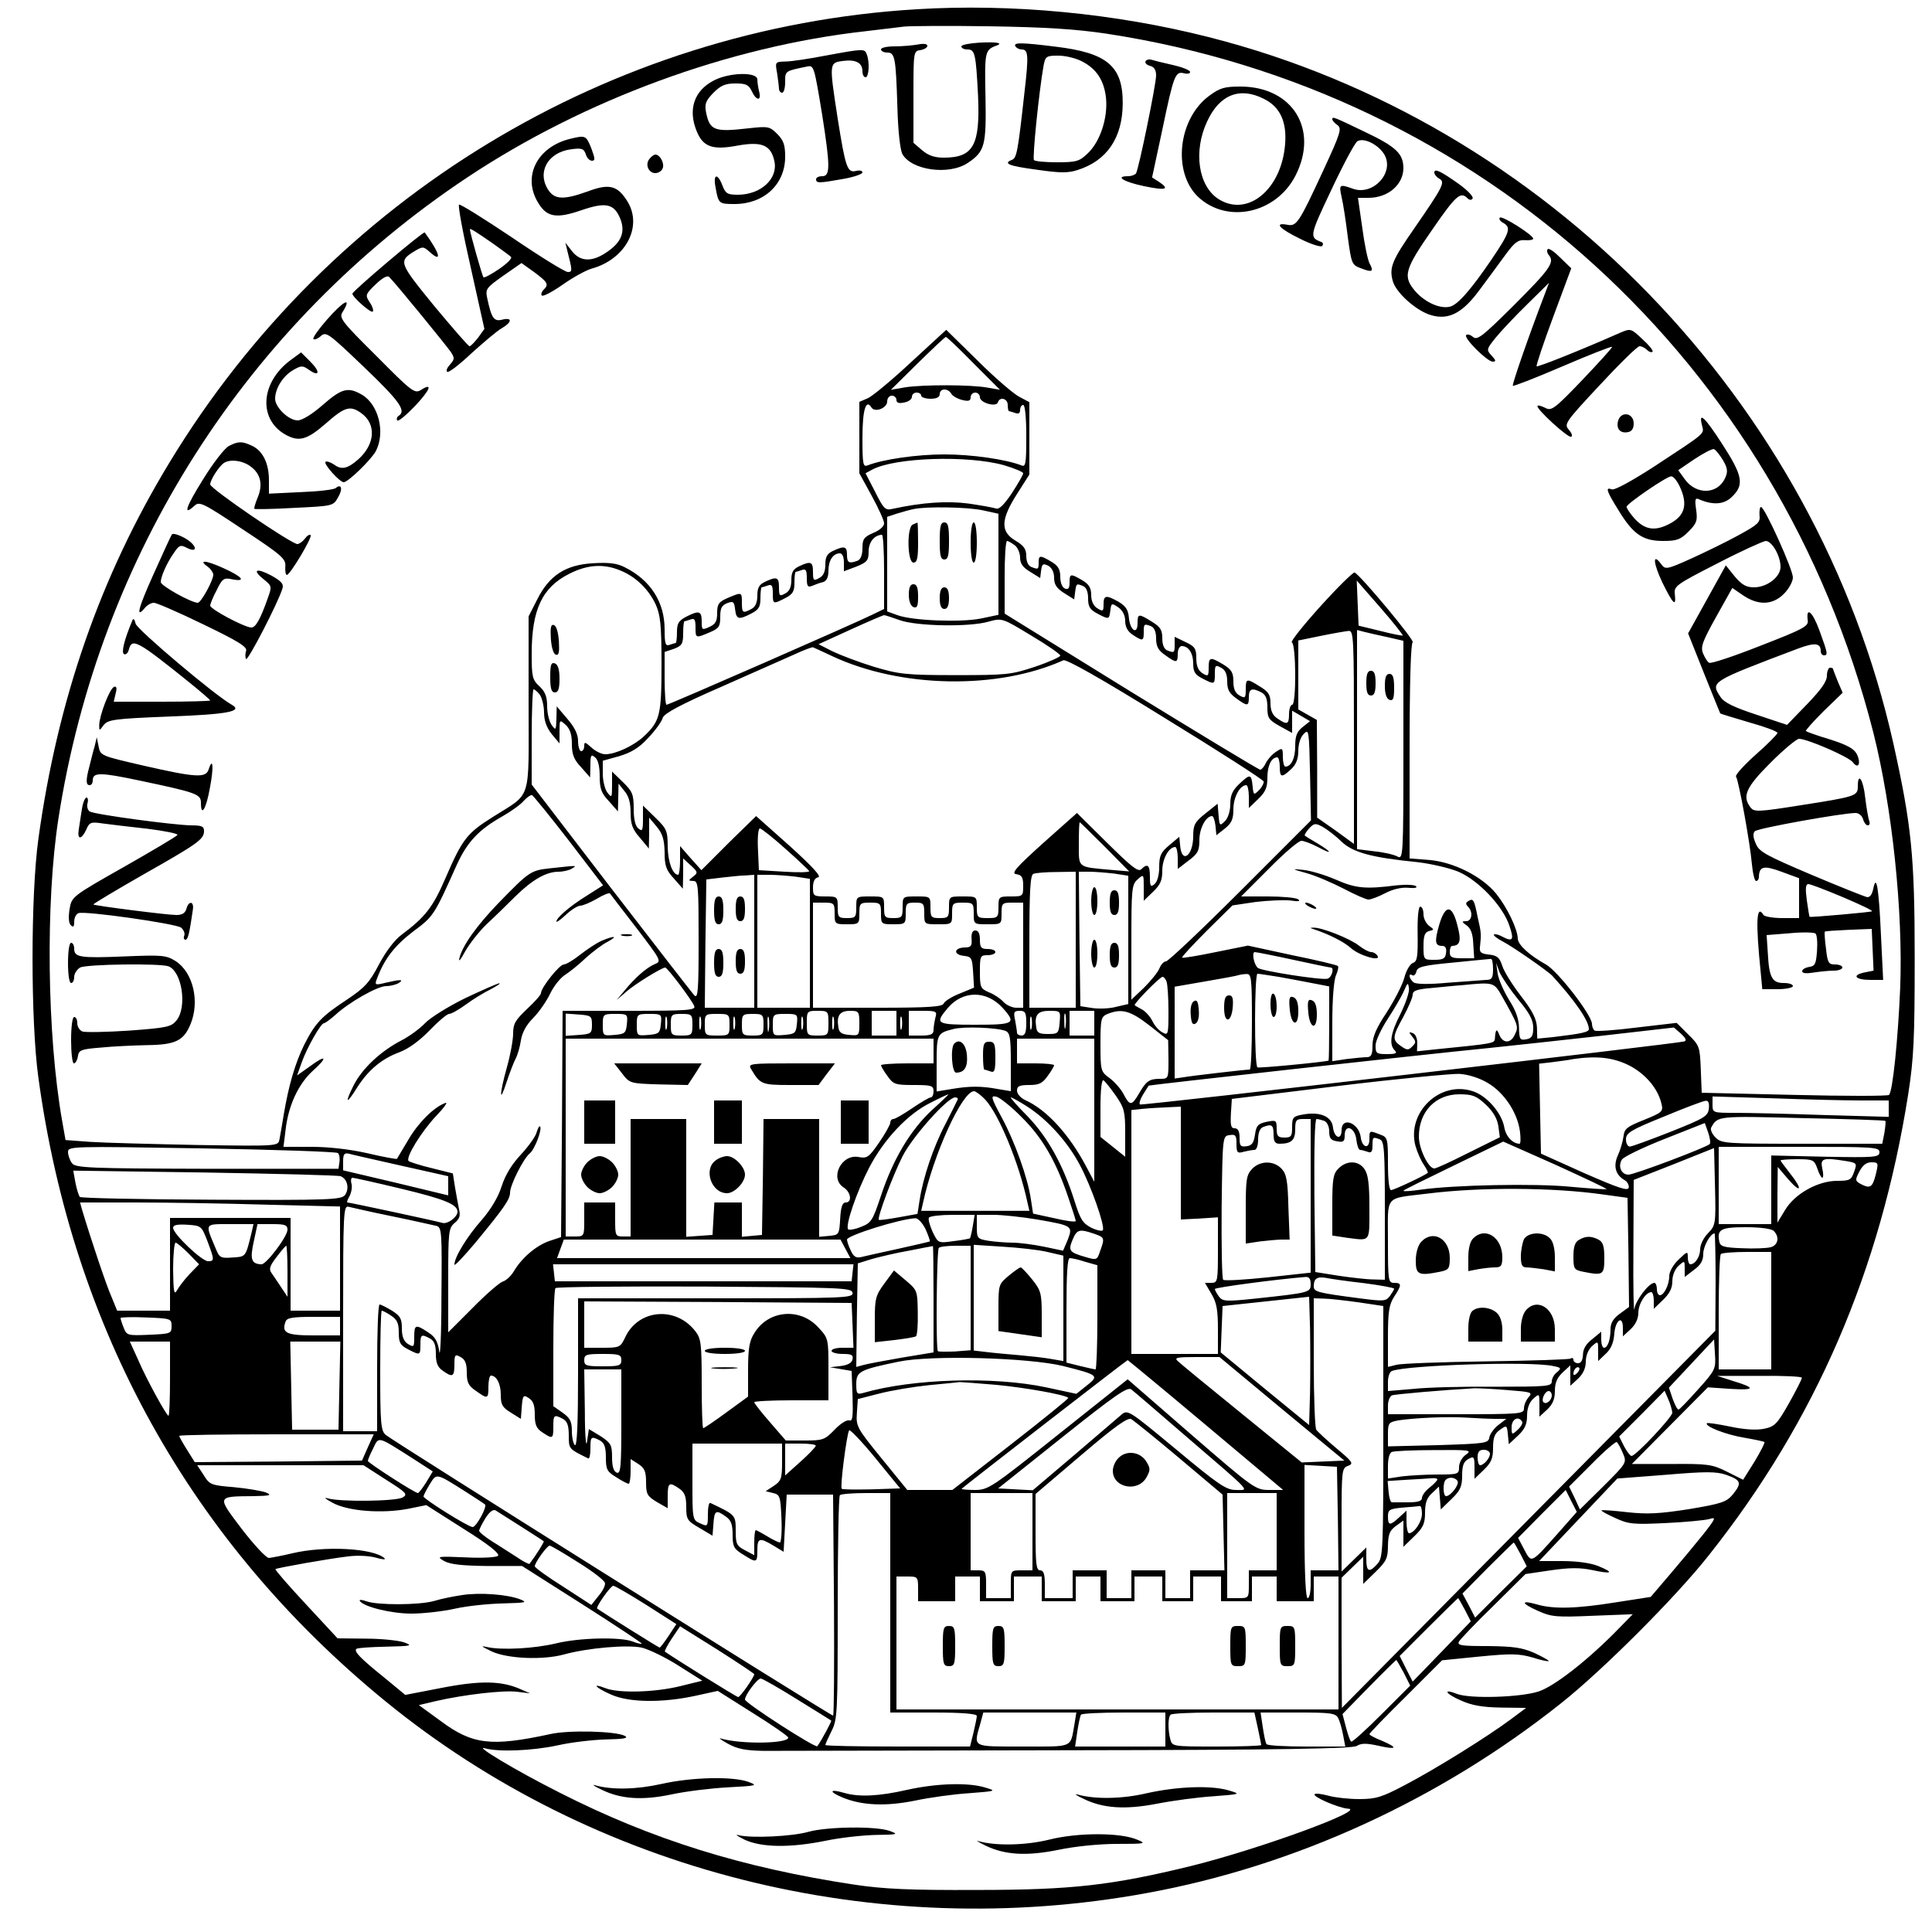 <svg version="1.0" xmlns="http://www.w3.org/2000/svg" width="833.333" height="833.333" viewBox="0 0 625 625"><path d="M296.4 3C197.3 9 106.9 63.8 54.9 149.5c-22.5 37-36.3 76.9-42.5 122-2.5 18.2-2.5 58.8 0 77 11.1 81.6 49.4 150.4 112.1 201.7 67.6 55.3 158.8 78.3 246.5 62.2 47.8-8.7 94.8-30.2 134-61.4 13.5-10.7 37.3-34.5 47.9-48 34.5-43.5 55.4-92 64.4-149 1.8-11.6 2.1-17.8 2.1-44 0-33-1-42.9-6.9-69.5C587.7 129.8 500.3 39.7 391 12c-30.3-7.7-63.7-10.9-94.6-9m61.6 7.9c121.2 18.5 217.5 106.3 248 226 6.1 24.1 9.7 58 8.7 82.9-.7 16.4-2.4 33.2-3.6 34.4-.4.4-14.2.4-30.6 0l-30-.7-.3-7.6c-.3-7.3-.4-7.7-4.1-11.3l-3.7-3.7-12.9 1.5c-7 .9-13.2 1.3-13.6 1-.5-.3-.9-1.3-.9-2.2-.1-2.9-11.1-17.1-14.9-19.2-5.4-3-9.1-6.4-9.1-8.4-.1-3.1-3.4-10-7-14.5-4.6-5.6-13.7-10.2-21.6-10.9l-6.4-.5v-34.8c0-22.3.4-34.9 1-35.1 1-.3-17.1-22-18.8-22.6-.5-.1-5.5 4.8-11.1 11s-9.7 11.4-9.2 11.6c1.4.5 1.5 20.2.1 20.2-.5 0-1 1.3-1 3 0 3.4-.6 3.6-3.8 1.4-1.5-1-2.2-2.5-2.2-4.9 0-2.7-.6-3.7-3.4-5.4-4.3-2.7-4.6-2.7-4.6.9 0 2.8-.2 3-2 2-1.4-.8-2-2.1-2-4.5 0-2.9-.6-3.9-3.2-5.5-4.3-2.6-4.8-2.5-4.8 1 0 2.8-.2 2.9-2 1.8-1.4-.9-2-2.4-2-4.9 0-3.1-.5-3.8-3.5-5.2L380 206v2.5c0 2.7-.1 2.8-2.4 1.9-1-.4-1.6-1.8-1.6-3.9 0-2.7-.6-3.7-3.4-5.4-4.3-2.7-4.6-2.6-4.6.5 0 3.9-2.4 2.4-2.8-1.7-.2-2.6-1-3.8-3.3-5.2-4.1-2.3-4.9-2.2-4.9.8 0 2.3-.2 2.4-2 1.3-1.3-.8-2-2.4-2-4.3 0-2.3-.7-3.5-2.9-4.8-3.8-2.2-4.1-2.2-4.1.8 0 1.8-.4 2.3-1.5 1.9-.9-.4-1.5-1.9-1.5-3.8 0-2.4-.7-3.6-2.9-4.9-3.7-2.2-4.1-2.1-4.1.3 0 2.2-.1 2.3-2.4 1.4-1-.4-1.6-1.8-1.6-3.5 0-2.3-.8-3.4-3.5-5-4.9-2.9-4.8-6.8.5-15.1l4-6.3v-23.4l-3.2-1.7c-1.8-.9-7.9-6.1-13.5-11.7l-10.2-10-11.3 10.4c-6.2 5.8-12.5 11-14 11.7L278 130v23.1l4 7.3c2.2 4 4 8 4 8.9 0 1-1.5 2.3-3.5 3.1-3 1.3-3.5 2-3.5 4.9 0 2.3-.6 3.7-1.6 4.1-2.7 1-3.4.7-3.4-1.9 0-2.8-.8-3-4.5-1.3-1.9.9-2.5 1.9-2.5 4.4 0 2.3-.6 3.7-2 4.4-1.8 1-2 .8-2-2 0-3.3-.7-3.6-4.5-1.8-1.9.9-2.5 1.9-2.5 4.4 0 2.3-.6 3.7-2 4.4-1.8 1-2 .8-2-2 0-3.3-.7-3.6-4.5-1.8-1.9.9-2.5 1.9-2.5 4.4 0 2.3-.6 3.7-1.9 4.4-2.8 1.5-3.1 1.3-3.1-2 0-3.5 0-3.5-4.5-1.6-3 1.3-3.5 2-3.5 4.9 0 2.6-.5 3.6-2.5 4.5-2.4 1.1-2.5 1-2.5-1.8 0-3.4-.9-3.6-5-1.5-2.5 1.3-3 2.2-3 5 0 1.9-.2 3.5-.4 3.5s-1.1.3-2 .6c-1.3.5-1.6-.3-1.6-5 0-8.8-4.5-15.9-12.9-20.1-2.5-1.3-5.2-1.6-10.2-1.3-8.9.5-14.2 3.9-18.1 11.7l-2.8 5.5v28.1c0 32.4 1.2 28.7-11.6 36.8-8.4 5.3-9.8 7.1-15.3 19.8-4.1 9.5-6.6 12.6-14.2 18.3-2.2 1.6-5.1 5.4-7.3 9.6-3.1 5.9-4.6 7.5-10.4 11.4-8.2 5.4-10.2 7.5-13.8 14.6-2.9 5.9-5 13-6.6 22.5-.5 3.3-1.2 7-1.4 8.1-.4 2.2-.5 2.2-26.6 1.8-14.5-.3-30-.7-34.5-1l-8.1-.6-1.1-6.2c-4.9-27.9-5.4-70.7-1.2-97.8 13.2-85.3 60.9-160 132.4-207.5C189.1 32.2 235.9 15 280 10.1c5.2-.6 10.9-1.3 12.5-1.5 1.7-.2 14-.3 27.5-.1 18.3.3 27.9.9 38 2.4m-43 106.7 8.5 8.5-4-.7c-5.4-1-20.9-1-26.7-.1l-4.6.8 8.6-8.5c4.8-4.7 8.9-8.6 9.2-8.6s4.4 3.9 9 8.6m-7.3 9.7c.4.8 2 1.7 3.6 2.1 2 .5 2.7.3 2.7-.9 0-.8.7-1.5 1.5-1.5s1.5.7 1.5 1.5c0 1.8 5.2 3.3 5.8 1.7.6-2 3.2-1.3 3.2.8 0 1.1.2 2 .4 2s1.1.3 2 .6c1.1.4 1.6.1 1.6-1 0-.9.5-1.6 1-1.6.6 0 1 4 1 10.1 0 9.2-.2 10.1-1.7 9.4-5-1.9-15.9-3.5-24.8-3.5s-19.8 1.6-24.7 3.5c-1.6.7-1.8-.1-1.8-8.8 0-9 1.1-12.8 2.9-9.9 1.1 1.8 5.1.2 5.1-1.9 0-1.1.7-1.9 1.5-1.9s1.5.6 1.5 1.4c0 .9.8 1.2 2.5.8 1.4-.2 2.5-1.1 2.5-1.8 0-.8.7-1.4 1.5-1.4s1.5.4 1.5 1c0 .5 1.4 1 3 1q3 0 3-1.5c0-1.9 2.6-2 3.7-.2m17.1 23.2c3.4 1 6.2 2.2 6.2 2.6 0 .5-1.7 3.4-3.7 6.5-2.5 3.7-4.1 5.3-5.1 4.9-.9-.3-4.8-1-8.9-1.6-6.8-.9-14.8-.4-24.5 1.7-2.4.6-2.9.1-5.7-5.5l-3.1-6 2.2-1.2c7.3-3.9 30.8-4.7 42.6-1.4m-6.8 14.6 5 1.1v32.7l-5.7 1.2c-6.6 1.3-22.1.7-27-1.1l-3.3-1.2v-30.6l3.3-1.1c1.7-.5 4.1-1.2 5.2-1.4 4-.9 17.5-.7 22.5.4M286 185v12l-3.7 1.8c-5.4 2.7-65.9 29.2-66.7 29.2-.3 0-.6-3.8-.6-8.6v-8.5l3-1c2.6-1 3-1.6 3-5 0-2.1.2-3.9.4-3.9s1.1-.3 2-.6c1.3-.5 1.6.1 1.6 2.5 0 3.6 0 3.6 4.5 1.7 3.1-1.3 3.5-1.9 3.5-5.1 0-2.8.5-3.7 2.3-4.4 1.9-.7 2.2-.5 2.5 2 .4 3.3 1.1 3.5 5.2 1.4 2.5-1.3 3-2.2 3-5 0-1.9.2-3.5.4-3.5s1.1-.3 2-.6c1.3-.5 1.6.1 1.6 2.5 0 3.6.1 3.6 4 1.6 2.5-1.3 3-2.2 3-5 0-1.9.2-3.5.4-3.5s1.1-.3 2-.6c1.3-.5 1.6.1 1.6 2.6 0 2.7.3 3.1 1.8 2.5.9-.4 2.5-1 3.5-1.2 1.1-.4 1.7-1.5 1.7-3.7 0-3.3 1.5-5.6 3.7-5.6.8 0 1.3 1.2 1.3 2.9v2.9l4-1.5c3.5-1.4 4-2 4-4.9 0-3 1.8-5.3 4.3-5.4.4 0 .7 5.4.7 12m42.3-8.6c.9.7 1.7 2.5 1.7 4 0 1.9.9 3.2 3.3 4.6l3.2 2 .3-2.5c.3-2.1.6-2.3 2.3-1.5 1.2.7 1.9 2.1 1.9 3.9 0 2.2.8 3.4 3.3 5l3.2 2 .3-2.4c.4-2.8.4-2.8 2.6-1.9 1 .4 1.6 1.8 1.6 4 0 2.7.6 3.6 3 4.9 3.8 2 3.8 1.9 4.2-1 .3-2.4.4-2.5 2.6-1 1.4 1 2.2 2.6 2.2 4.4 0 1.9.8 3.4 2.5 4.5 3.2 2.1 3.5 2 3.5-.9 0-2.7.1-2.8 2.4-1.9 1 .4 1.6 1.8 1.6 3.9 0 2.6.7 3.9 2.9 5.4 3.7 2.7 4.1 2.6 4.1-.4 0-1.4.6-2.5 1.3-2.5 2.2 0 3.7 2.3 3.7 5.7 0 2.6.6 3.6 3 4.8 3.9 2 4 2 4-1.5 0-2.8.2-3 2-2 1.4.7 2 2.1 2 4.5 0 2.6.7 3.8 2.9 5.4 3.7 2.7 4.1 2.6 4.1-.4 0-2.7 1-3.1 4.1-1.5 1.4.8 1.9 2.1 1.9 4.9 0 3.3.4 4 4 6l4 2.2v-7.2l2.9 1.7 2.9 1.7-2.4 1.9c-1.9 1.5-2.4 2.9-2.4 6.2 0 3.9-1.3 6.6-3.2 6.6-.4 0-.8-1.4-.8-3.1 0-3-.1-3.1-2.2-1.7-1.3.8-2.7 2.5-3.3 3.6-.5 1.2-1.4 2.2-1.8 2.2-.5 0-19.3-11.4-41.8-25.2L325 198.5v-11.7c0-6.5.3-11.8.8-11.8.4 0 1.5.7 2.5 1.4m-127.5 8.2c4.9 2 9 6 11.3 10.9 1.5 3.3 1.9 6.5 1.9 19.3 0 16.6-.5 18.5-5.7 23.4-3.2 3-9.1 5.8-12.5 5.8-1.2 0-3.2-1-4.5-2.2-2-1.8-2.3-1.9-2.3-.5 0 .9-.4 1.7-1 1.7-.5 0-1-1.5-1-3.3 0-2.2-1.1-4.4-3.5-7.2l-3.4-4-.1 4c-.1 3.7-.2 3.9-1.5 2.1-.8-1.1-1.5-3.8-1.5-6.1 0-3.1-.6-4.7-2.5-6.5-2.3-2.1-2.5-3.1-2.5-10.5 0-14.3 3.4-21.5 12.2-25.9 5.9-3 11.2-3.3 16.6-1m253 21c-.2.1-3.5-.5-7.3-1.5l-7-1.7-.3-7.3-.3-7.3 7.6 8.7c4.2 4.8 7.4 8.9 7.3 9.1m-162.8-5c5.5 2 22.6 2.3 28.8.5 4.4-1.2 4.4-1.2 13.8 4.5 5.2 3.1 9.4 6 9.4 6.5 0 .4-3.7 2.1-8.2 3.6-7.8 2.6-9.3 2.7-25.8 2.7-16.1 0-18.2-.3-26.3-2.7-4.9-1.5-10.9-3.8-13.4-5l-4.5-2.3 10.3-4.7c5.7-2.6 10.6-4.7 10.9-4.7s2.5.7 5 1.6m147 37.9V273l-5.9-4.3-6-4.2v-15.8l-.1-15.8-3-1.7-3-1.7v-22.3l7.3-1.5c3.9-.8 8-1.5 9-1.6 1.6-.1 1.7 2.2 1.7 34.4m10.8-32.4 5.2 1.2v35.4c0 34.4-.1 35.3-1.9 34.4-1-.6-4.4-1.4-7.5-1.7l-5.6-.7v-70.9l2.3.6c1.2.3 4.6 1.1 7.5 1.7m-179.5 6.2c22.1 10.3 53.4 10.9 74.7 1.3 1-.4 12.2 5.9 33 18.8 17.3 10.6 31.6 19.8 31.8 20.4.1.5-.5 1.8-1.5 2.8-1.7 1.7-1.8 1.7-2.1-1.4-.4-3.9-.8-3.9-4.4-.5-2.1 2-2.8 3.6-2.8 6.4 0 2.2-.7 4.5-1.7 5.5-1.7 1.7-1.8 1.6-2.1-1.9l-.3-3.7-4 3.2c-3.4 2.7-3.9 3.7-3.9 7.3 0 6.2-3.6 9.1-4.2 3.3l-.3-3.1-3.2 2.7c-2.8 2.3-3.3 3.5-3.3 7.1 0 2.6-.6 4.7-1.5 5.5-1.3 1.1-1.5.7-1.5-2.4 0-3.8-.8-4.4-2.8-2.4-1 1-3.3-.9-11-8.5l-9.8-9.7-10.9 9.7c-9 8.1-10.5 9.9-8.7 10.1 1.8.3 2.2 1 2.2 3.8 0 3.3-.1 3.4-4 3.4s-4 .1-4 3.5c0 3.3-.2 3.5-3.5 3.5s-3.5-.2-3.5-3.5c0-3.5 0-3.5-4.5-3.5s-4.5 0-4.5 3.5c0 3.2-.2 3.5-3 3.5s-3-.3-3-3.5c0-3.5 0-3.5-4.5-3.5s-4.5 0-4.5 3.5c0 3.2-.2 3.5-3 3.5s-3-.3-3-3.5c0-3.5 0-3.5-4.5-3.5s-4.5 0-4.5 3.5c0 3.2-.2 3.5-3 3.5s-3-.3-3-3.5c0-3.4-.1-3.5-4-3.5-3.8 0-4-.2-4-2.9 0-2 .6-3.1 1.7-3.3s-1.7-3.3-9.2-10.1l-10.9-9.7-8.9 8.7-8.8 8.8-3.5-3.9-3.4-3.9v4.6c0 2.6-.3 4.7-.6 4.7-1.8 0-3.3-4.1-3.4-9 0-5.2-.3-5.9-4-9.5l-4-3.9v4.3c0 3.8-.2 4.2-1.5 3.1-1-.8-1.5-3-1.5-6.4 0-4.6-.4-5.6-3.5-8.6l-3.5-3.4v4.4c0 4.1-.1 4.2-1.5 2.4-.8-1-1.5-3.8-1.5-6.1v-4.2l5.4-1.5c3.9-1.2 6.4-2.7 9.3-5.9 2.3-2.4 4.4-5.3 4.7-6.5.5-1.4 5.6-4.2 18.9-10 10-4.4 20.7-9.2 23.7-10.5 3-1.4 5.7-2.4 6-2.3s3.1 1.4 6.3 2.9m-94.7 12.4c.7 1 1.4 3.6 1.4 5.8 0 2.7.9 5 2.5 7l2.5 3v-3.9c0-3.8 0-3.9 2-2.1 1.4 1.3 2 3.1 2 6.1 0 3.4.6 5.1 3 7.6l2.9 3.3.1-3.9c0-3.3.2-3.7 1.5-2.6 1 .8 1.5 3 1.5 6.1 0 4 .5 5.5 3 8.1l2.9 3.3.1-4.5.1-4.5 1.9 2.4c1.4 1.6 2 3.8 2 7 0 3.7.6 5.4 3 8.1l2.9 3.5.1-5v-5l2.5 3c1.9 2.3 2.4 4.2 2.5 8.2 0 4.4.5 5.8 3 8.5l2.9 3.3.1-4.9v-4.9l2.5 2.3c2.3 2.1 2.3 2.4.7 3.6-1.6 1.3-1.6 1.3.1 1.4 1.6 0 1.7 1.6 1.7 19.2 0 16.4-.2 19-1.4 17.8-.7-.8-12.9-16.5-27-34.8L172 253.8v-15.4c0-8.5.3-15.4.6-15.4.4 0 1.3.8 2 1.7m226.7 63.5c-12.5 12.5-23.4 22.8-24.1 22.8s-1.6 1-2.1 2.2c-.5 1.3-2.8 4.1-5 6.3l-4.1 3.9v-18.5c0-17.3.1-18.7 2-20.4 2-1.8 2-1.7 2 2.5v4.4l3-2.9c2.4-2.3 3-3.7 3-6.9 0-3.7 2.1-7.6 4.2-7.6.4 0 .8 1.6.8 3.6v3.5l3.5-2.7c3-2.2 3.5-3.2 3.5-6.7 0-3.7 2.1-7.7 4.1-7.7.4 0 .9 1.4 1.1 3.1l.3 3.1 2.8-2.2c2.1-1.7 2.7-3 2.7-6.2 0-3.9 2.1-7.8 4.2-7.8.4 0 .8 1.7.8 3.7v3.7l3-2.9c2.4-2.3 3-3.7 3-7 0-3.8 1.3-6.5 3.2-6.5.4 0 .8 1.3.8 3 0 3.6.6 3.7 3.7.8 1.6-1.5 2.3-3.3 2.3-5.9 0-2.2.7-4.5 1.8-5.5 1.6-1.7 1.7-1.1 2 13.1l.3 14.9zM184 271.9l11.1 14.5-5.2 3.3c-5.5 3.4-9.9 7.2-9.9 8.4 0 .4 1.4-.6 3.1-2.2s3.8-2.9 4.6-2.9 3.2-1 5.3-2.2c2.1-1.3 4-2 4.3-1.8.2.3 4 5.3 8.6 11.2 8 10.5 8.2 10.8 5.9 11.7-2.6 1.1-6.3 4.3-9.8 8.6l-2.5 3 3-2.6c2.8-2.5 11.6-7.9 12.7-7.9.7 0 8.7 10.6 9.4 12.5.5 1.3-2.2 1.5-21 1.5H182l-.2 36.6-.3 36.6-3.9 1.3c-4.2 1.5-8.8 5.4-11.4 9.8-.9 1.5-2.5 3-3.6 3.3-1.1.4-5.5 4.2-9.8 8.6L145 431v-16.8c0-15.8.1-16.9 2.1-18.6 1.6-1.3 1.9-2.4 1.4-4.4-.3-1.5-.9-4.7-1.3-7.1l-.7-4.5-6.8-1.7c-3.8-.9-7.1-2-7.5-2.3-1.1-1.1 4.1-9.5 8.9-14.6 2.6-2.7 3.9-4.6 3-4.2-3.7 1.3-8.8 6.4-12 11.9-1.9 3.2-3.6 6-3.7 6.2-.2.1-4.4-.6-9.4-1.8-5.7-1.3-12.6-2.1-18.2-2.1h-9.1l.7-5.6c.9-7.8 4.1-14.7 8.8-19 5-4.5 4.4-5.4-1-1.4l-4.1 2.9 1.5-4.2c1.7-4.8 6.2-12.7 7.2-12.7.4 0 2-1.2 3.6-2.6 4.4-4.1 13.7-9.4 16.5-9.4 1.4 0 3.3-.5 4.1-1 1.8-1.2.6-1.2-4.2-.1-3.6.9-3.7.8-2.7-1.7 2.4-6.2 5.6-10.3 11.6-14.9 6.6-4.9 6.7-5.1 14.1-21.6 3.4-7.4 7.1-11.3 14.7-15.6 2.8-1.6 5.9-3.8 6.9-5 1.1-1.2 2.3-2 2.7-1.9.4.2 5.8 6.8 11.9 14.7m173.4 2 7.9 8-5.9-.5c-11-1-10.4-.5-10.4-8.4 0-3.9.1-7 .3-7 .1 0 3.8 3.6 8.1 7.9m76.5-1.7c3.8 3.6 9.7 5.2 24.6 6.7 4.4.5 10.4 1.9 13.3 3.1 6.5 2.8 14.4 11.1 16.5 17.5 1.6 4.7 1.1 5.3-2.5 3.4-1.1-.6-2.2-.8-2.5-.6-.3.3 1 1.3 2.9 2.3 3.1 1.6 14.5 9.5 16 11.1 7.3 8 11.8 14.5 11.8 17.2 0 1-2.4 1.5-11.6 2.6l-5.1.5-.1-3.6c-.1-2.7-1.4-5.3-5.1-10.1-2.7-3.5-5.5-7.9-6.1-9.8-.9-2.8-1.7-3.4-4.3-3.7-2.7-.3-3.2-.7-2.9-2.8.4-3.9.4-4.2-.8-9.4-1.1-5.6-1.4-6.1-3-5.1-.9.5-.9 1-.1 1.8 1.7 1.7 1.3 4.7-.6 4.7-1.5 0-1.5.2.2 1.4 1.3.9 2 2.8 2.1 6l.3 4.6H473c-3.3 0-4-.3-4-2 0-1.1.3-2 .8-2 2.5-.1 3-1.6 1.7-6.5-1.7-6.9-3.9-7.1-5.9-.4-1.6 5.6-1.4 6.9 1 6.9 1 0 1.4.8 1.2 2.2-.2 1.9-.9 2.3-3.8 2.3-3.4 0-3.5 0-3.5-4.4 0-3.4.4-4.5 1.8-4.9 1.7-.4 1.7-.5 0-1.7-1-.8-1.8-2.4-1.8-3.7s-.4-2.4-1-2.5c-.6-.2-1 3.2-.9 8.7.1 7.5-.1 9-1.5 9.5-.9.3-2.2 2.4-2.8 4.8-.6 2.3-3.2 7.3-5.7 11.2-3.4 5.1-4.6 7.9-4.6 10.7 0 3-.4 3.8-1.9 3.8-1 0-3.9.3-6.5.6l-4.6.7v-12.6c0-7.5.5-13.7 1.2-15.2.6-1.4.9-2.7.6-3-.2-.3-6.9-1.9-14.8-3.5l-14.3-3.1-10.4 2.1c-5.8 1.2-10.6 2-10.9 1.8-.2-.2 3.4-4.1 8-8.7l8.3-8.2 7.4-1.1c4.1-.5 9.2-.7 11.3-.5 2.6.4 3.5.3 2.5-.4-.7-.5-5.2-.9-9.9-.9h-8.5l9-9c4.9-5 9.6-9 10.5-9 .8 0 3.2.9 5.3 2 4.8 2.6 4.8 1.8 0-1.1-2.1-1.2-4-2.4-4.2-2.6-.2-.1.4-1.2 1.4-2.3 1.6-1.7 2-1.8 4.4-.5 1.4.8 4.2 2.9 6 4.7m-179.8 2.4c4.1 3.6 7.5 6.9 7.7 7.2.1.4-3.5.5-8 .2l-8.3-.5-.3-6.8c-.2-3.7.1-6.7.6-6.7s4.3 3 8.3 6.6M348 304v22h-15v-21.4c0-16.2.3-21.6 1.3-21.9.6-.3 4-.6 7.5-.6l6.2-.1zm12.4-21.4 4.6.7v41.5l-3.9.9c-2.1.6-5.6.7-7.7.4l-3.9-.6-.3-21.8-.2-21.7h3.3c1.9 0 5.5.3 8.1.6M244 304.5V326h-16l.2-20.8.3-20.7 5-.6c2.8-.3 6.2-.7 7.8-.7l2.7-.2zm13.4-20.9 4.6.7V326h-17v-43h3.9c2.1 0 5.9.3 8.5.6m12.6 11.9c0 3.4.1 3.5 4 3.5s4-.1 4-3.5c0-3.3.2-3.5 3.5-3.5s3.5.2 3.5 3.5c0 3.4.1 3.5 4 3.5s4-.1 4-3.5c0-3.2.2-3.5 3-3.5s3 .3 3 3.5c0 3.5 0 3.5 4.5 3.5s4.5 0 4.5-3.5c0-3.3.2-3.5 3.5-3.5s3.5.2 3.5 3.5c0 3.5 0 3.5 4.5 3.5s4.5 0 4.5-3.5c0-3.3.2-3.5 3.5-3.5h3.5v34h-2.3c-1.3 0-3.2-.9-4.1-1.9-1-1.1-3.1-2.5-4.7-3.1-2.7-1.2-2.9-1.6-2.9-6.6 0-5.1.1-5.4 2.5-5.4 1.4 0 2.5-.5 2.5-1 0-.6-1.1-1-2.5-1-2.1 0-2.5-.5-2.5-3q0-3-1.5-3-1.35 0-1.2 2.7c.2 2.3-.2 2.8-2.2 2.8-3.5.1-3.8 2.3-.4 2.7 2.6.3 2.8.6 3.1 5.3l.3 5-4.6 1.9c-2.6 1-4.9 2.5-5.2 3.2-.4 1.1-4.7 1.4-21.4 1.4H263v-34h3.5c3.3 0 3.5.2 3.5 3.5m148.4 15c6.4 1.4 11.8 2.5 12.1 2.5 1.2 0 .4 3.1-1 3.6-1.6.6-21.6-2.5-22.6-3.5-1.3-1.1-2-5.1-1-5.1.5 0 6.1 1.1 12.5 2.5m64.6 3c0 2.9-.4 3.5-2.2 3.5-1.3.1-6.8.5-12.3.9-6.4.6-10.4.5-11.2-.1-1.5-1.2-1.8-3.2-.4-2.3.5.3 1.1-.3 1.3-1.2.3-1.5 2.1-2 11.8-2.9 6.3-.6 11.8-1.2 12.3-1.2.4-.1.7 1.4.7 3.3m8.1 9.8c3.7 4.4 4.9 6.7 4.9 9.2 0 2.6-.5 3.4-2.2 3.7-2.1.4-2.3 0-2.4-3.6 0-2.8-1-5.7-3.2-9.1-1.7-2.8-3.4-6.6-3.7-8.5l-.5-3.5 1.1 3c.7 1.6 3.4 5.6 6 8.8m-86.1 7.2c0 8.5-.3 15.5-.7 15.5-1.4 0-18.7 2-21.5 2.5l-2.8.4v-29.7l9.8-1.7c5.3-.9 10.2-1.8 10.7-2 .6-.2 1.8-.4 2.8-.4 1.5-.1 1.7 1.3 1.7 15.4m8.6-14.5c3.2.6 8.3 1.5 11.2 2.1l5.2 1v12c0 6.5-.1 11.9-.2 12-1.5.5-22.5 2.5-23 2.2-1.1-.6-1-30.3 0-30.3.5 0 3.5.5 6.8 1m-36.2 1.6c.3.9.6 5.1.6 9.5 0 7.6-.1 7.9-1.9 6.9-1.1-.5-2.6-2.2-3.3-3.7-.7-1.4-2.2-3.1-3.3-3.7s-2.2-1.2-2.4-1.4c-.6-.3 8.1-9.2 9-9.2.4 0 1 .7 1.3 1.6m75.7 10.3c-3.3 6.4-3.8 10-1.9 11.9.9.9.4 1.2-2.5 1.2-3.4 0-3.7-.2-3.7-2.8 0-1.5 1.8-5.3 4-8.7 2.1-3.2 4.5-7.3 5.2-9 1.2-2.7 1.3-2.8 1.6-.8.2 1.2-1.1 4.9-2.7 8.2m32.8-5.6c5.3 9.4 5.4 9.8 4.2 12.3-1.3 3-3.9 3.1-5.1.1-.8-2.1-1.2-1.8-1.4 1.3-.1 1.5-.4 1.6-18.6 3.4l-6.6.7.1-2.7c0-1.5-.6-2.9-1.5-3.2-1.3-.5-1.3-.3-.1 1.2s1.2 1.9 0 3.1c-1.3 1.3-1.7 1.3-3.7-.1-2.9-2-2.8-3 .8-9.5 1.6-3 3-6.2 3-7.1 0-1.3 1.3-1.8 6.3-2.2 3.4-.3 7.8-.8 9.7-.9 10.2-1 10.3-1 12.9 3.6M324.3 326c4.6 5.1 3.9 5.5-8.8 5.5s-13.2-.3-8.9-5.4c4.8-5.7 12.5-5.8 17.7-.1m-56.3 5c0 3.9-.1 4-3.5 4s-3.5-.1-3.5-4 .1-4 3.5-4 3.5.1 3.5 4m10 .1c0 3.9-.1 4-3.2 3.7-2.6-.2-3.4-.8-3.6-2.6-.6-3.7.5-5.2 3.8-5.2 2.8 0 3 .2 3 4.1m12-.1v4h-8v-8h8zm12.6-1.8c-.3 1.3-.6 3.1-.6 4 0 1.4-.9 1.8-4 1.8h-4v-8h4.6c4.3 0 4.6.2 4 2.2M332 331c0 2.9-.4 4-1.5 4-.8 0-1.5-.4-1.5-.9s-.3-2.3-.6-4c-.6-2.7-.4-3.1 1.5-3.1 1.8 0 2.1.6 2.1 4m10.8-.3c-.3 3.6-.5 3.8-3.8 3.8-2.9 0-3.6-.4-3.8-2.3-.6-3.9.5-5.2 4.3-5.2 3.6 0 3.6.1 3.3 3.7m1.9 1.5c-.2 1.3-.4.5-.4-1.7-.1-2.2.1-3.2.4-2.3.2 1 .2 2.8 0 4m9.3-1.2v4h-8v-8h8zm17.8.7 6.1 4.8.1 6.2c0 6.2 0 6.3-2.7 6.3-3.5 0-4.5.7-6.8 4.7-2.4 4.1-3 4.1-5 .3-.8-1.6-2.9-4-4.5-5.2-2.9-2.1-3-2.4-3-11 0-8.3.2-8.9 2.3-9.8 4.6-1.8 7.3-1.1 13.5 3.7m-180.3-.2c0 2.8-.3 3-4.2 3.3l-4.3.3v-7.2l4.3.3c3.9.3 4.2.5 4.2 3.3m11.3-.3c-.3 3-.6 3.3-4 3.6-3.7.3-3.8.3-3.8-3.2s.1-3.6 4.1-3.6c3.9 0 4 .1 3.7 3.2m11 0c-.3 3-.6 3.3-4 3.6-3.7.3-3.8.3-3.8-3.2s.1-3.6 4.1-3.6c3.9 0 4 .1 3.7 3.2m1.9 1.5c-.3 1-.5.2-.5-1.7s.2-2.7.5-1.8c.2 1 .2 2.6 0 3.5m8.3-1.2c0 3.3-.2 3.5-3.5 3.5s-3.5-.2-3.5-3.5.2-3.5 3.5-3.5 3.5.2 3.5 3.5m2.7 1.2c-.3 1-.5.2-.5-1.7s.2-2.7.5-1.8c.2 1 .2 2.6 0 3.5m9.3-1.2c0 3.4-.1 3.5-4 3.5s-4-.1-4-3.5.1-3.5 4-3.5 4 .1 4 3.5m1.7 1.2c-.3 1-.5.2-.5-1.7s.2-2.7.5-1.8c.2 1 .2 2.6 0 3.5m9.3-1.2c0 3.3-.2 3.5-3.5 3.5s-3.5-.2-3.5-3.5.2-3.5 3.5-3.5 3.5.2 3.5 3.5m1.7 1.7c-.2 1.3-.4.5-.4-1.7-.1-2.2.1-3.2.4-2.3.2 1 .2 2.8 0 4m9.1-2c-.3 3-.6 3.3-4 3.6-3.7.3-3.8.3-3.8-3.2s.1-3.6 4.1-3.6c3.9 0 4 .1 3.7 3.2m1.9 1.5c-.3 1-.5.2-.5-1.7s.2-2.7.5-1.8c.2 1 .2 2.6 0 3.5m10 0c-.3 1-.5.2-.5-1.7s.2-2.7.5-1.8c.2 1 .2 2.6 0 3.5m22 0c-.3 1-.5.2-.5-1.7s.2-2.7.5-1.8c.2 1 .2 2.6 0 3.5m42 0c-.3 1-.5.2-.5-1.7s.2-2.7.5-1.8c.2 1 .2 2.6 0 3.5m-8.4.8c1.4.6 1.7 2.1 1.7 10.1v9.4l-4.2-.7c-5.4-1-9.1-1-15 0l-4.8.8v-9c0-9.5.1-9.9 5.4-11.2 3.3-.9 14-.5 16.9.6m219.6 3.4c-2.2.7-175.4 20.8-176.1 20.4-.4-.2 0-1.6.9-3.1s1.8-2.8 1.9-3 87.2-9.9 110.4-12.2c5.8-.6 21.5-2.3 35-3.8l24.5-2.8 2.3 2c1.5 1.4 1.9 2.2 1.1 2.5M302 340v4h-8.5c-4.7 0-8.5.3-8.5.6s.9 1.9 2.1 3.5c1.9 2.7 2.5 2.9 8.5 2.9 5.7 0 6.4.2 6.4 2 0 1.1-.4 2-.9 2s-3.2 1.6-6 3.5-5.5 3.5-6.1 3.5c-.5 0-1 .5-1 1.2 0 .6-1.6 3.5-3.6 6.4-3.3 4.8-3.9 5.2-6.6 4.7-5.6-1.1-9.6 6.9-4.8 9.9 2.3 1.5 2.7 4.8.6 4.8-1.1 0-1.6 1.5-1.8 5.2-.3 5.2-.4 5.3-3.5 5.6l-3.3.3V362h-18l-.2 18.7-.3 18.8-3.2.3-3.3.3V389h-8.9l-.3 5.2-.3 5.3-4.2.3-4.3.3V362h-18v38h-2.5c-2.4 0-2.5-.3-2.5-5.5V389h-10v5.5c0 5.4 0 5.5-3 5.5h-3v-64h119zm52 19.1v23.2l-2.6-4.9c-5.5-10.4-12.8-18.4-19.7-21.5-1.5-.7-2.7-2-2.7-3.1 0-1.4.8-1.8 3.9-1.8 3.2 0 4.3-.5 6-2.9 1.2-1.6 2.1-3.2 2.1-3.5s-2.7-.6-6-.6h-6v-8h25zm172.9-14.5c5.3 2.7 9.4 7.4 10.6 12.5.6 2.5.2 2.8-5.7 5.2-5.5 2.2-6.3 2.8-6.6 5.3-.2 1.6-1 4.4-1.8 6.1-1.6 3.5-.8 6.4 2.2 8.1.9.5 1.4 1.6 1.3 2.4-.3 1.2-3.4.1-14.4-4.7l-14-6.3-.3-14.5-.3-14.6 4.3-.5c2.4-.3 5.4-.7 6.8-1 7.6-1.1 12.8-.5 17.9 2m-45.5 5.8c5.2 3.1 9.5 9.5 10.3 15.6.3 2.2.2 4-.1 4-2.3 0-4.5-2.4-5-5.5-.9-4.6-5.7-10.1-10.2-11.5-10.6-3.5-21.4 6.9-18.5 17.7.6 2.1 1.8 4.8 2.7 6.1s1.4 2.5 1.3 2.6c-1 .9-11 5.6-11.9 5.6-.6 0-1-3.3-1-8.5 0-8.3-.1-8.6-2.6-9.5-3.4-1.3-3.4-1.4-3.4 1.6 0 3.3-2.4 2.7-2.8-.7-.6-4.7-6.2-6.8-6.2-2.3 0 3.4-2.4 2.6-2.8-1-.4-3.4-4.1-5-9.4-4.1-3.5.6-3.8.9-3.8 4.1 0 3-.3 3.4-2.5 3.4-2.1 0-2.5-.5-2.5-2.9 0-2.7-.2-2.8-3.2-2.2-2.8.6-3.4 1.2-3.8 4.1-.4 2.7-1 3.6-2.7 3.8-2 .3-2.3-.1-2.3-2.7 0-2.1-.5-3.1-1.6-3.1-1.2 0-1.4-1-1.2-4.8l.3-4.7 34.5-4.2c19-2.3 36.6-4 39.1-3.9 2.9.2 6.5 1.3 9.3 3M361 354.5c2.7 3.9 3 5.1 3 12v7.7l-4-3.2-4-3.2v-9.4c0-6 .4-9.3 1-8.9.5.3 2.3 2.6 4 5m-42.3 1.2c4.4 4.7 11 20.6 13.7 33.4l.6 2.6h-35l.6-2.6c3.4-15.8 12.7-36.1 16.5-36.1.5 0 2.2 1.2 3.6 2.7m-17.2 3.4c-6.9 6.4-12.5 15.7-16.4 27.4-2.8 8.4-3.2 9.1-6.6 10.4-1.9.8-3.8 1.1-4.1.8-1.1-1 2.7-12.1 6.8-20 4.8-9.2 12.5-17.4 19.9-21 2.9-1.5 5.5-2.7 5.7-2.7s-2.2 2.3-5.3 5.1m29.1 2.4c6.6 6.5 11.1 14.3 15 25.9 1.3 3.8 2.4 7.2 2.4 7.6s-3.1 0-6.9-.9l-6.9-1.5-.7-4.6c-1-6.9-5.2-18.7-9.5-26.6-3.5-6.5-3.6-7.1-1.6-6.6 1.1.3 4.9 3.3 8.2 6.7m149.9-4.3c2.4 2.2 3.8 4.5 4.2 7l.5 3.7-10.1 5c-5.5 2.8-10.5 5.1-11.1 5.1-1.9 0-5-6.4-5-10.3 0-8.1 5.4-13.7 13.1-13.7 4.2 0 5.5.5 8.4 3.2m-170.7-1.5c-.2.5-1.9 3.9-3.9 7.8-4 7.6-7.3 17.5-8.4 24.7l-.7 4.5-6.1 1.1c-3.3.6-6.2 1-6.4.8-.6-.6 4.5-14.3 7.7-20.6s14.5-19 17-19c.6 0 1 .3.8.7m22.4 2.2c6.6 4.2 13.3 11.6 17.2 19.1 3.6 6.8 8 19.3 7.4 20.9-.1.5-1.8.2-3.7-.7-2.9-1.5-3.6-2.7-5.5-8.7-3.7-11.7-8.6-20.5-15.1-27.3-3.4-3.4-5.8-6.2-5.5-6.2s2.7 1.3 5.2 2.9m270-1.9h8.8v5.3l-21.2-.6c-11.6-.4-24.4-.7-28.5-.7-7.2 0-7.3 0-7.3-2.7v-2.6l19.7.6c10.8.4 23.6.7 28.5.7m-49.4 2.7c-.3 2.4-1.5 3.1-12.3 7.4-6.6 2.6-12.6 4.8-13.2 4.8-.7.1-1.3-1-1.3-2.3 0-2.1 1.4-3 12.3-7.4 6.7-2.8 12.8-5.1 13.5-5.1.9-.1 1.2.8 1 2.6M382 376.2v18.3l6-.3 6-.4v10.6c0 10.1-.1 10.6-2.1 10.6h-2.1l2.1 3.6c1.7 2.8 2.1 5.2 2.1 11.5v7.9h-28v-78.9l3.8-.4c2-.2 5.6-.4 8-.5l4.2-.2zm227.9-13.6c.2.2 0 1.9-.3 3.9l-.7 3.5H583c-24.8 0-26.1-.1-28-2-1.2-1.2-1.8-2.6-1.4-3.3 2.1-3.7 2-3.7 29.3-3 14.6.3 26.8.7 27 .9M424 386.8v24.9l-13.7 1.5c-7.6.8-14.1 1.2-14.6.8-.4-.3-.6-11-.5-23.6.3-22.9.3-22.9 2.6-23.2 1.9-.3 2.2.1 2.2 2.8 0 2.9.3 3.2 2.3 2.6 1.2-.3 2.8-.6 3.5-.6s1.2-1.4 1.2-3.4c0-2.2.6-3.6 1.6-4 2.8-1.1 3.4-.7 3.4 2.4 0 2.3.5 3 1.9 3 3.8 0 5.1-1.1 5.1-4.6 0-3 .3-3.4 2.5-3.4h2.5zm4.4-24.2c.9.4 1.6 1.8 1.6 3.4 0 2.2.5 2.9 2.5 3.2 2.1.4 2.5.1 2.5-1.9 0-3.9 3.4-2.6 3.8 1.5.2 1.7.7 3.2 1.2 3.2s1.5.3 2.4.6c1.2.5 1.6 0 1.6-2 0-2.8.1-2.9 2.4-2 1.4.5 1.6 3.5 1.6 23V414l-3.7-.1c-2.1 0-7.2-.6-11.3-1.2l-7.5-1.2-.3-24.8c-.1-14.8.1-24.7.7-24.7.5 0 1.6.3 2.5.6m124.7 7.5c-1.1 1.1-24.4 9.9-26.3 9.9-2.3 0-3.5-2.7-2.1-4.9.6-.9 6.8-3.9 13.9-6.7l12.9-5.1 1.1 3.1c.6 1.7.8 3.4.5 3.7m-33.4 14.6c-.2.1-5.5-.2-11.8-.8-11.2-1.1-37.7-.6-48.6 1-2.9.4-5.3.6-5.3.3 0-.2 7.3-3.8 16.2-8.1l16.1-7.8 16.9 7.5c9.2 4.2 16.7 7.7 16.5 7.9M109.3 373c.5.4.7 1.8.5 3l-.3 2.1H67c-38.5-.1-42.6-.3-43.7-1.8-.7-.9-1.3-2.6-1.3-3.6 0-1.9.9-1.9 43.3-1.2 23.7.4 43.6 1.1 44 1.5m443.2 26c-1.4 1.4-2.5 3.7-2.5 5.1 0 2.4-1.6 4.9-3.2 4.9-.4 0-.8-1-.8-2.2 0-2.1-.1-2.1-3 .7-1.7 1.6-3 3.9-3 5.3 0 2.8-1.7 6.2-3 6.2-.6 0-1-.9-1-2s-.4-2-.8-2c-1.8 0-6.1 5.7-6.5 8.5-.2 1.6-.4-7.1-.3-19.4l.1-22.4 13-5.1 13-5.2.3 12.5c.3 12.1.2 12.5-2.3 15.1m55.5-26.3c0 1.7-1.4 1.8-17.5 1.5l-17.5-.4V396h-17v-25h26c24.1 0 26 .1 26 1.7m-478.2 4.4 15.2 3.4v6.2l-17-4.1-17-4v-2.9c0-2.3.4-2.8 1.8-2.5 1 .3 8.6 2 17 3.9m458.1.9c.5 1.6 1.3 3 1.6 3 .4 0 .4-1.4 0-3-.7-3.3.2-3.6 7.7-2.4 3.5.6 3.6.7 2.6 3.5-.9 2.6-1.4 2.9-5.5 2.9-6.2 0-13.7 4.2-16.8 9.4l-2.5 4.1v-9l.1-9 3.4 4c4.3 4.9 4.7 3.2.5-2-1.6-2.1-3-3.9-3-4.1s2.4-.4 5.4-.4c5.1 0 5.5.2 6.5 3m18.9 2c-1.1 4.2-1.8 4.6-4.9 3-1.8-1-1.8-1.3-.4-4 1.1-2.1 2.3-3 3.9-3 2.3 0 2.3.2 1.4 4m-496.6.5c2.2.9 2.9 4 1.4 6.1-1.2 1.5-4.9 1.7-43.2 1.5-23-.1-42.2-.5-42.6-.9-.3-.4-1-2.5-1.4-4.6l-.7-3.9 42.5.6c23.4.4 43.2.9 44 1.2m19.8 4.1c13.7 3.3 18 5 18 7.4 0 1.7-3.2 4.1-4.9 3.6-2-.6-30-6.6-30.7-6.6-.3 0 0-.9.7-2.1.6-1.2.9-3 .6-4s-.1-1.9.3-1.9c.5 0 7.7 1.6 16 3.6m388.5 1.8 8 1.1.3 17.7.2 17.6-3 2.2c-2.1 1.5-3 3-3 5 0 3.4-.9 6-2.1 6-.5 0-.9-1.2-.9-2.6v-2.6l-2.9 2.4c-2 1.5-3 3.2-3 5-.1 1.8-.6 2.8-1.6 2.8-.8 0-1.5-.5-1.5-1.1 0-.5-.4-.8-.9-.4-.5.3-12.8.7-27.3.9s-27.5.7-29 1.1l-2.8.7v-9.8c0-8.2.4-10.4 2-12.9 2.5-3.8 2.5-4.5 0-4.5-1.9 0-2-.7-2-13.4 0-15.4-1.4-13.7 13-15.5 16.9-2.1 40.3-2 56.5.3m-432.7 3.3 24.2.6V424H94v-30H55v30H37.9l-1.8-4.4c-1.6-3.5-6.6-18.4-9.6-28.4l-.6-2.2h17.9c9.8 0 28.7.3 42 .7m41.2 3.8c6.9 1.4 13.3 2.9 14.3 3.1 1.6.5 1.7 2.4 1.5 22.7 0 12.2-.4 20.3-.7 17.9-.5-3.3-1.3-4.7-3.6-6.2-4.1-2.7-4.5-2.5-4.5 1.5 0 3.3-.1 3.4-2 2.3-1.4-.9-2-2.4-2-5.1 0-3.1-.5-4-3.2-5.7-1.8-1.1-3.6-2-4-2-.5 0-.8 9.2-.8 20.5V463h-11v-36.6c0-34.3.1-36.5 1.8-36 .9.2 7.3 1.7 14.2 3.1m187.7 3.1c-.3 2-.8 3.8-.9 4-.2.1-2.6.6-5.3.9-5 .7-5 .7-6.8-3-.9-2-1.5-4.1-1.2-4.6.4-.5 3.8-.9 7.7-.9h7.1zm20.8-2.1c11.5 2 11.6 2.1 9.9 6.6l-1.5 3.5-6.2-1.3c-3.4-.7-8-1.3-10.2-1.3s-5.7-.3-7.7-.6c-3.6-.6-3.8-.8-3.8-4.5V393h5.4c2.9 0 9.3.7 14.1 1.5m-36.1 3.1c.9 2 1.5 3.8 1.4 4-.2.1-4.8 1.2-10.3 2.4s-10.9 2.4-12.1 2.7c-1.5.3-2.3-.2-3.2-2.2-.7-1.4-1.2-3-1.2-3.5 0-1.3 16.8-6.6 22.1-6.9.8-.1 2.3 1.5 3.3 3.5m-232.3 3.9c2.3 6.1 2.3 6.5.2 6.5-2 0-11.3-8.8-11.3-10.8 0-.9 1.3-1.2 4.6-1 4.5.3 4.6.4 6.5 5.3m14.3-2.8c-2 8.1-1.8 7.8-6.2 8.1-3.9.3-4.2.1-5.5-3.1-3.4-8.1-3.7-7.7 4.8-7.7H82zm11.6-.9c0 2.2-6.8 11.2-8.4 11.2-3.3-.1-3.8-1.6-2.5-7.4l1.2-5.6h4.9c4 0 4.8.3 4.8 1.8m480.8.4c2 2 1.4 4.7-1.1 5.3-1.2.3-5.4.5-9.2.3-5.8-.2-7-.6-7.3-2.1-.8-4 .4-4.7 8.6-4.7 4.7 0 8.3.5 9 1.2m-219.9.9c3.5 1.2 3.5 1.4 2 5.6-1 3-1.1 3-4.9 1.9-5.1-1.5-5.5-2-4-5.6 1.4-3.3 2.2-3.5 6.9-1.9M555 414.7l-.1 15.8-60.4 61-60.4 61-.1-21.1v-21l3.5-3.4 3.5-3.4v8.8l4-3.9c3.5-3.4 4-4.5 4-8.5.1-3.6.5-4.8 2.5-6.3l2.5-1.8v8.5l3.5-3.4c2.9-2.8 3.5-4.1 3.5-7.7 0-3.1.6-4.8 2.3-6.3l2.2-2.1.3 3.7.3 3.7 3.5-3.4c2.8-2.7 3.4-4 3.4-7.6 0-3.2.5-4.5 2-5.3 1.8-1 2-.8 2 2.7v3.7l3-2.9c2.4-2.3 3-3.7 3-7.1 0-3.3.5-4.7 2.3-5.9 2.1-1.5 2.2-1.5 2.5 1.6l.3 3.1 3-2.8c2.2-2.1 2.9-3.7 2.9-6.4 0-2.4.7-4.3 2-5.5 2-1.8 2-1.7 2 2v3.8l2.5-2.3c1.8-1.7 2.5-3.4 2.5-6s.7-4.3 2.5-6l2.5-2.3v6.6l2.5-2.3c1.6-1.5 2.5-3.4 2.5-5.5 0-1.9.8-3.9 2-5 2-1.8 2-1.7 2 1.5v3.3l2.4-2.3c1.7-1.5 2.6-3.6 2.8-6.3.3-4.6 2.8-6.5 2.8-2.1v2.7l2.5-2.3c1.6-1.5 2.5-3.4 2.5-5.3 0-2.9 2.4-6.7 4.2-6.7.4 0 .8 1.2.8 2.7v2.7l3-2.9c2.1-2 3-3.8 3-6 0-1.9.8-3.9 2-5 2-1.8 2-1.7 2 .9v2.7l3-2.3c2.2-1.6 3-3 3-5.2 0-2.4 2.3-6.6 3.7-6.6.1 0 .3 7.1.3 15.7M273.5 404l1.6 3h-94.9l1.1-3 1.1-3h89.5zM61 405.5l3.4 3.5-3.1 3.2c-1.7 1.8-3.5 4.2-4.1 5.3-.9 1.6-1.1.2-1.2-6.8 0-4.8.4-8.7.8-8.7s2.3 1.6 4.2 3.5m32 5.7v8.3l-2-3c-1.1-1.7-2.5-3.7-3.1-4.6-1-1.3-.7-2.3 1.6-5.3 1.5-2 2.9-3.6 3.1-3.6s.4 3.7.4 8.2m209 9v17.3l-10.3 1.7c-5.6 1-11.2 2-12.5 2.4l-2.2.6.2-16.7.3-16.8 4.5-1.4c2.5-.7 7.9-2 12-2.7 4.1-.8 7.6-1.5 7.8-1.5.1-.1.2 7.7.2 17.1m12-.3v16.9l-5.1.4c-2.8.1-5.3.1-5.5-.1-.7-.7-.4-32.7.3-33.4.3-.4 2.8-.7 5.5-.7h4.8zm24.8-14.9 5.2 1.2v34.1l-4.1-.7c-2.2-.4-6.8-.9-10.2-1.2s-8.1-.7-10.4-1l-4.3-.5v-34.2l9.3.6c5 .3 11.6 1 14.5 1.7M573 424v19h-17v-18.3c0-10.1.3-18.7.7-19 .3-.4 4.2-.7 8.5-.7h7.8zm-221.9-15.8 3.9 1.1v16.9c0 9.2-.3 16.8-.6 16.8s-2.5-.5-5-1.1l-4.4-1.1v-16.9c0-11.9.3-16.9 1.1-16.9.7 0 2.9.5 5 1.2m-75.3 3.5-.3 2.8h-96l-.3-2.8-.3-2.7h97.2zm148.2 3.7c0 2.7-.2 2.8-18 4.7-9.5 1-10.5.9-11.7-.7-.7-1-1.3-2.1-1.3-2.4 0-.5 19.5-3.1 29.3-3.9 1.2-.1 1.7.6 1.7 2.3m17.3-.3c5.3.7 9.7 1.5 9.7 1.8s-.7 1.4-1.4 2.4c-1.3 1.7-2.1 1.7-9.8.7-13.8-1.8-14.8-2.1-14.8-3.9 0-2.5 1.1-3.2 4-2.7 1.4.3 6.9 1.1 12.3 1.7m-165.5 3.1c.3 1.7-2.3 1.8-44.2 1.8H187v24.1c0 15.7-.3 23.8-1 23.4-.5-.3-1-2.4-1-4.5 0-3.2-.6-4.3-3-6l-3-2.1v-18.8c0-10.3.3-19.1.7-19.4.3-.4 22.1-.6 48.2-.5 44.4.3 47.6.4 47.9 2m148 32.3-.3 10.5-14.3-11.7-14.3-11.8.3-7.5.3-7.5 14-1.5 14-1.5.3 10.2c.1 5.7.1 15 0 20.8m15.7-29.2 8 1.2v40.6c0 38.6-.1 40.8-1.9 42.8-2.7 3-3.6 2.6-3.6-1.6v-3.7l-4 3.9-4 3.9v-16.7c0-16.1.1-16.8 2.1-17.5 1.9-.7 1.5-1.3-3.8-5.7-3.2-2.7-6.1-5.4-6.5-6-.4-.5-.8-10.3-.8-21.8V420l3.3.1c1.7 0 6.8.6 11.2 1.2m-163.7 7.4.3 7.3h-3.6c-1.9 0-3.5.4-3.5 1 0 .5 1.6 1 3.6 1 2.8 0 3.5.3 3.2 1.7-.2 1.2-1.5 1.9-3.8 2.2l-3.5.4 3.5.6 3.5.6.3 8.2c.2 6.5 0 8.2-1 7.8-.8-.3-2.9 1-4.8 3-3.2 3.3-3.8 3.5-9.6 3.5h-6.2l-5.1-5.9c-2.8-3.2-5.1-6.1-5.1-6.5 0-.3 5.4-.6 12-.6h12v-10c0-9.9 0-10.1-3.3-13.6-5.9-6.5-16.2-5.6-20.7 1.9-1.6 2.5-2 5-2 11.9v8.6l-7 5.1c-3.8 2.8-7.2 5.1-7.5 5.1s-.5-6.5-.5-14.4c0-13-.2-14.6-2.1-17-6.3-8.1-18.3-7.1-22.6 1.9-1.6 3.4-1.8 3.5-7.5 3.5H189v-15l43.3.2 43.2.3zm-149.3-3.1c2 1.3 2.5 2.5 2.5 5.5 0 3.3.5 4.1 3 5.4 3.9 2 4 2 4-1.5 0-3.3.3-3.5 3.1-2 1.4.8 1.9 2.1 1.9 5s.6 4.3 2.2 5.4c3.2 2.3 3.8 2 3.8-1.9 0-3.3.2-3.5 2-2.5 1.5.8 2 2.1 2 5 0 3.1.5 4.3 2.9 5.9 3.9 2.8 4.1 2.7 4.1-1.4 0-1.9.4-3.5.8-3.5 1.8 0 3.2 2.6 3.2 6.2 0 3.2.5 4.1 3.3 5.8l3.2 2 .3-4c.3-3.6.5-3.9 2.3-2.7 1.4.9 1.9 2.3 1.9 5.3 0 3.3.5 4.5 2.5 5.8 3.3 2.2 3.5 2.1 3.5-1.9 0-3.8.2-4 3.1-2.5 1.4.8 1.9 2.1 1.9 5.4 0 4.4 0 4.3 6.3 7.4.4.2.7-1.2.7-3.2 0-3.9.2-4.1 3.1-2.6 1.4.8 1.9 2.1 1.9 5.5 0 3.9.4 4.6 3.4 6.4 1.8 1.2 3.6 2.1 4 2.1.3 0 .6-1.8.6-4v-4l2.5 1.6c2 1.3 2.5 2.4 2.5 5.9 0 3.9.4 4.5 3.5 6.4l3.5 2V484c0-4.4.5-4.7 3.8-2.4 1.7 1.2 2.2 2.5 2.2 5.9 0 4 .3 4.5 4.3 6.8l4.2 2.5.3-3.9c.3-4.3.8-4.6 4-2.3 1.7 1.2 2.2 2.5 2.2 5.9 0 3.8.4 4.6 3.4 6.4 4.4 2.8 4.6 2.7 4.6-1.4 0-4 .7-4.2 5.2-1.5l3.3 2 .5-9.3.5-9.2h15l.3 35.7c.1 19.7 0 35.8-.3 35.8-.8 0-142.7-89-144.7-90.8-1.6-1.3-1.8-3.7-1.8-20.9 0-10.6.2-19.3.5-19.3s1.7.7 3 1.6m-71 3.4c0 2.4-.3 2.5-7.3 2.8s-7.2.2-8.2-2.3c-.6-1.5-1-2.8-1-3.1s3.7-.4 8.3-.2c8 .3 8.2.4 8.2 2.8m54.5 0v3h-8.5c-8.9 0-10.5-.8-9.1-4.5.4-1.2 2.4-1.5 9.1-1.5h8.5zm439.3 20.5c-3.2 3.6-6 6.5-6.3 6.5-.4 0-1.2-1.6-1.9-3.5l-1.2-3.6 7.3-7.8 7.3-7.8.3 4.9c.3 4.6.1 5.1-5.5 11.3M55 446c0 6.6-.2 12-.5 12-.6 0-7.1-11.7-9.9-18.3L42 434h13zm54.8 2.2-.3 14.3h-15l-.3-14.3-.3-14.2h16.2zM201 440c0 1.8-.7 2-6 2s-6-.2-6-2 .7-2 6-2 6 .2 6 2m142.9 1.9c11.5 2.9 11.7 3.1 7.7 6.3l-3.4 2.7-9.8-2.1c-17-3.6-43.2-2.8-59.1 1.8-2.1.6-2.3.3-2.3-2.9 0-4 1.1-4.6 13.7-7.2 10.5-2.2 42.1-1.3 53.2 1.4m70.8 13.9 20.2 16.7-6.9.3-6.9.3-19.3-15.7c-10.6-8.6-20-16.3-20.8-17.1-1.2-1.1-.3-1.3 6-1.3h7.5zm-24.6 5.2 25 21h-4.5c-4.4 0-5-.4-25.2-17.9l-20.6-17.9-22.5 17.9c-21.7 17.3-22.6 17.9-27 17.9-2.6 0-4.4-.2-4.2-.4 1.3-1.2 53.4-41.6 53.7-41.6.1 0 11.5 9.4 25.3 21m112.3-19.1c2.6.5 2.8.7 1.3 2-1 .7-1.7 2.1-1.7 3 0 1.6-1.7 1.7-18.2 1.7-10.1-.1-22 .2-26.5.7l-8.3.7v-3c0-1.7.6-3.3 1.3-3.5 5-1.9 45-3.2 52.1-1.6m7.8 2.3c-.7.7-1.2.8-1.2.2 0-1.4 1.2-2.6 1.9-1.9.2.3-.1 1.1-.7 1.7M201 460c0 14.6-.2 16.9-1.5 16.4-1-.4-1.5-2-1.5-5 0-4-.4-4.6-3.7-6.8l-3.8-2.3-.6 4.1c-.3 2.3-.7-2-.7-9.7L189 443h12zm381.9-14.3c0 .5-1.9 4.2-4.2 8.3-3.8 6.7-4.6 7.5-8 8.2-2.5.5-6.3.3-11-.7-3.9-.8-7.2-1.3-7.5-1.1-.9 1 6.4 3.8 12.1 4.7 3.4.6 6.3 1.2 6.5 1.4s-1.2 3-3.2 6.3l-3.7 5.9-5.2-2.6c-4.8-2.4-6.2-2.6-18-2.5h-12.8l12.3-12.4 12.3-12.4 7.3.5c8.1.5 8.3-.3.7-2.6l-5-1.6h13.8c7.5-.1 13.7.2 13.6.6M322.3 448c9.5.9 22.3 3.2 23.3 4.2.2.2-8.2 7-18.6 15.1L308.1 482h-14.6l-8.3-10.2c-8-9.8-8.3-10.4-8-14.7l.3-4.5 7-1.8c3.9-1 11.1-2.2 16-2.7 5-.5 9.5-.9 10-1 .6 0 5.9.4 11.8.9m61.2 16.5c22.1 19 20.7 17.5 16.3 17.5-3.1 0-5.5-1.6-19.3-13.1-15.7-13-15.7-13-17.9-11.1-1.1 1-8.1 6.9-15.3 13.1l-13.2 11.2-5.6-.3-5.6-.3 20.8-16.6c17.2-13.7 21.1-16.4 22.3-15.4.8.6 8.7 7.4 17.5 15m104.3-14.8c7.6.6 8.1.7 6.7 2.3-.8.9-1.5 2.5-1.5 3.6 0 1.8-1 1.9-22 1.9h-22v-2.8c0-1.5.6-3 1.3-3.3 1.1-.4 16.3-1.7 26.7-2.3 1.4 0 6.2.2 10.8.6m14.2 1.7c0 1.6-1.8 3.1-2.7 2.2-.8-.8.5-3.6 1.7-3.6.5 0 1 .6 1 1.4m39 5.6c0 1.4-11.8 14-13.2 14-.4 0-1.5-1.4-2.4-3.1l-1.6-3.2 7.4-7.4 7.3-7.4 1.2 2.8c.7 1.5 1.2 3.5 1.3 4.3m-159.5 14.7 14 11.8.3 12.2.3 12.3H385v9h-8v-9h-11v9h-8v-9h-11v9h-9v-4.5c0-3.3-.4-4.5-1.5-4.5-1.3 0-1.5-2-1.5-12.4v-12.3l14.8-12.6c10.9-9.3 15.1-12.3 16.2-11.6.8.5 7.8 6.1 15.5 12.6M483.8 459h3.5l-2.6 2c-1.4 1.1-2.7 2.9-2.9 4-.3 1.9-1.3 2-16.5 2.5l-16.3.4V464c0-3.6.2-3.9 3.3-4.5 5.1-.8 15.7-1.3 22.1-.9 3.2.2 7.5.4 9.4.4m8.6.9c.3.4-.3 1.6-1.4 2.6-1.9 1.8-2 1.7-2-.8 0-2.6 2.2-3.8 3.4-1.8M282 481.8c-5.1.1-9.5.1-9.7-.2-.6-.5 1.6-17.6 2.4-18.9.2-.4 4.1 3.6 8.5 9l8 9.8zm-163-13.6-1.9 4.3-27 .3-27.1.2-2.5-4c-1.4-2.2-2.5-4.2-2.5-4.5s14.2-.5 31.5-.5h31.4zm14.2 3.4 6.8 4.4-2.1 3.5c-1.2 1.9-2.4 3.5-2.7 3.5-1 0-16.2-9.8-16.2-10.4 0-.3.7-2.1 1.7-4 1.9-4 1.3-4.1 12.5 3m391.8-1.5c1.3 3.1 1.3 3.1-6.3 10.7l-7.6 7.5-1.7-3.7-1.8-3.7 7.4-7.4c4-4.1 7.7-7.2 8-7 .4.3 1.3 1.9 2 3.6M253 473c0 5.3-.3 6.1-2.7 7.7l-2.6 1.7 2.4.6c2.2.5 2.4 1.1 2.7 8.3.2 4.2-.1 7.7-.5 7.7s-2.3-.9-4.1-2-3.5-2-3.7-2c-.3 0-.5 1.8-.5 4v4.1l-3-1.6c-2.7-1.4-3-2-3-6.3 0-5.1 0-5.1-8.2-9-.5-.2-.8 1.5-.8 3.7 0 4-.1 4-2.5 2.9-2.5-1.1-2.5-1.3-2.5-13.5V467h29zm10.9-5.3c-.1.5-2.3 2.8-5 5.2l-4.9 4.4V467h5c2.8 0 5 .3 4.9.7m210.3 2.9c-1.2.8-2.2 2.6-2.2 4 0 2.3-.3 2.4-6.9 2.4-3.7 0-8.9.3-11.5.6l-4.6.7v-4.1c0-2.3.5-4.3 1.3-4.5.6-.3 6.8-.6 13.7-.6 11.5-.1 12.3 0 10.2 1.5m7.8-.3c0 1.4-2 3.7-3.2 3.7-.4 0-.8-1.1-.8-2.5 0-1.8.5-2.5 2-2.5 1.1 0 2 .6 2 1.3m-357.1 8.4c6.5 4.1 7.1 4.7 5.4 5.7-2.1 1.3-20.5 1.5-24.3.3-1.4-.4-.7.2 1.5 1.4 5 2.8 16.1 3.6 24.5 2l5.9-1.2 12.1 7.7c8 5 11.8 8 11.1 8.7-.5.5-5 .8-10.6.5-9.1-.4-9.4-.3-6.8 1.2 2 1.1 5.9 1.5 14 1.6h11.2l19.5 12.4c10.7 6.8 19.4 12.6 19.2 12.7-.2.2-1.5-.1-3-.7-4-1.5-17.2-1.2-24.6.6-7 1.7-17.7 2.3-22.5 1.2-2.2-.5-1.8-.2 1.5 1.4 5.1 2.4 16.6 2.9 23.5 1 7.6-2.1 20.5-3.2 25.1-2.2 2.4.6 7.8 3.2 12 5.9l7.6 4.8-7.3 1.8c-8.2 2-19.9 2.3-24.1.6-4.7-1.8-3.1-.1 1.9 2.1 5.8 2.6 16.6 2.7 27.2.4l7.3-1.6 11.4 7.2c6.3 3.9 11.4 7.5 11.4 7.9 0 2-15.4 2.2-21.8.3-.9-.3.1.5 2.3 1.7 3.1 1.7 5.7 2.2 11.5 2.3 4.1 0 48.6-.1 98.7-.2 69.1-.1 91.8-.5 93.2-1.4 1.5-.9 3.1-.9 6.8-.1 6.1 1.4 6.8.8 1.5-1.5-2.3-.9-4.2-1.9-4.2-2.2s5.3-5.8 11.8-12.2l11.7-11.7 12-1.2c10.3-1 12.7-1 17.3.3 2.8.9 5.2 1.4 5.2 1.1 0-.2-2.1-1.4-4.7-2.6-3.9-1.7-6.7-2.1-14.9-2.2-8.8 0-10.1-.2-9.4-1.5.5-.8 5.5-6.1 11.2-11.6l10.3-10.2 8.1-1.2c6.2-.9 9.5-.9 13.4-.1 6.5 1.4 7.4.9 2-1.3-2.5-1-7-1.6-11.6-1.6h-7.5l12.6-13.3 12.7-13.4 15.6-1.2c13-1.1 16.4-1.1 19.6 0 4.8 1.7 5.2 2.6 2.2 6.3-2.1 2.5-3.5 3-14.2 4.8-9.6 1.5-13.5 1.7-19.9 1-4.4-.5-8.2-.8-8.4-.6s1.8 1.3 4.5 2.5c4.3 2 5.9 2.1 16.4 1.6 6.3-.3 12.6-.9 14-1.3 2.2-.7 2.1-.3-1.8 4.7-2.4 3-7.2 8.8-10.8 13l-6.4 7.5-11.6 1.8c-12.5 2-19.9 2.2-25.3.6-5.3-1.5-5-.3.4 2.1 4.4 2 6.1 2.1 17.8 1.6l12.9-.5-4.4 4.5c-9.9 10.2-20.9 18.8-26.1 20.5-5.9 1.9-22 2.4-26.3.8-4.8-1.9-3.9-.1 1.2 2.1 3.5 1.6 7 2.2 13 2.3l8.1.1-5.1 3.8c-7.4 5.5-23.9 15.8-34 21.1-7.6 4-9.4 4.6-14.9 4.6-3.4 0-7.9-.5-10-1.1-2.2-.6-4.1-.8-4.4-.5-.9.8 7.8 4.5 10.7 4.7 6.6.2-28.4 13-50.5 18.5-25.8 6.3-38.6 7.8-69.5 7.8-21.6.1-30.1-.3-39.5-1.7-36.4-5.5-65.6-14.6-95.5-29.8-14.3-7.2-28.2-15.6-24-14.3 4.3 1.2 15.2.8 23.5-1 4.4-1 11.5-1.8 15.7-1.9 5.5-.1 7.2-.4 6-1.1-2.7-1.6-18.4-2-24.3-.6-19 4.1-25.1 3.4-35.4-4.3l-7-5.1 5.5-1.3c9.1-2.1 22-3.6 26.4-3l4.1.5-3-1.3c-6.2-2.8-13.1-2.9-25.5-.5l-11.9 2.3-6.9-5.7c-7.7-6.2-9.8-8.4-8.9-9.2.3-.3 4.6-.6 9.6-.7 8.2-.2 8.8-.3 5.8-1.4-1.7-.6-7.3-1.2-12.3-1.2l-9.2-.1L99 519c-5.7-6.1-10.1-11.2-9.9-11.4.6-.4 17.4-3.4 23.5-4.1 2.9-.4 6.9-.2 9 .4 2 .6 3.3.7 2.8.2-3.6-3.3-19.5-4.1-29.9-1.6-3.3.8-6.7 1.4-7.5 1.5-.9 0-4.8-4.2-8.8-9.4-8.1-10.7-8.2-10.5 3.8-10.6 5.5-.1 6.1-.3 4-1.2-1.4-.5-6-1.3-10.3-1.7-7.4-.6-7.9-.8-9.8-3.9l-2.1-3.2h53.8zm307.9 12.5.2 16.8h-9v4.5c0 2.5-.4 4.5-1 4.5s-1-7.9-1-21.6v-21.5l5.3.3 5.2.3zM151 482.8c3 1.9 5.7 3.7 5.9 3.9.8.6-2.8 7.3-4 7.3-1.4 0-15.9-9.1-15.9-9.9 0-.3.9-2.1 2-3.9 2.3-3.7 1.9-3.8 12 2.6m314-4.2c0 .3-1.1 1.5-2.5 2.6s-2.5 2.6-2.5 3.4c0 1-1.3 1.4-4.5 1.4h-5.2c-.5 0-.9-1.5-1.1-3.4l-.3-3.5 6.3-.4c3.5-.2 7.1-.4 8.1-.5.9-.1 1.7.1 1.7.4m6.5.5c.7 1.1-2.2 4.9-3.7 4.9-1 0-1.1-4.4-.1-5.3 1-1 3.1-.8 3.8.4m32.6 16.8c-8.9 10-8.6 9.9-11 5.4l-2-3.8 7.7-7.8 7.7-7.7 1.8 3.6 1.8 3.5zM288 518.5V554h14c9.2 0 14 .4 14 1.1 0 .5-.5 3-1.1 5.5l-1.1 4.4h-23.4c-12.9 0-23.4-.2-23.4-.5s.9-2.3 2-4.5c1.9-3.7 2-5.9 2-39.8 0-19.7.3-36.2.7-36.5.3-.4 4.2-.7 8.5-.7h7.8zm46-23V508h-3.5c-3.5 0-3.5 0-3.5 4.5v4.5h-8v-4.5c0-4.1-.2-4.5-2.5-4.5H314v-25h20zm79 0V508h-9v4.5c0 4.5 0 4.5-3.5 4.5H397v-34h16zm47-5.8c0 2.6-2.5 6.3-4.2 6.3-.4 0-.8-1.7-.8-3.7v-3.6l-2.3 2.1c-3 2.8-3.7 2.8-3.7-.2 0-2.2.5-2.5 4.8-2.9 2.6-.2 5-.4 5.5-.5.4-.1.7 1 .7 2.5m-291.5 4.1c3.9 2.5 7.2 4.6 7.4 4.8s-2.4 4.4-4.6 7.3c-.1.2-2-.7-4-2.1-2.1-1.3-5.7-3.7-8-5.1-2.4-1.5-4.3-3.1-4.3-3.5s.9-2.2 2-4c1.3-2.1 2.5-3 3.3-2.6.6.4 4.4 2.8 8.2 5.2m323.4 9 2 3.9-8.4 8.3-8.3 8.3-2-3.9-2.1-3.9 8.2-8.3c4.5-4.5 8.3-8.2 8.4-8.2s1.1 1.7 2.2 3.8M187 505.4c4.7 2.9 8.6 5.9 8.7 6.7.2.8-.8 2.7-2.1 4.2l-2.3 2.9-9.1-5.9c-5.1-3.2-9.2-6.2-9.2-6.6 0-1.2 4-6.7 4.8-6.7.4 0 4.5 2.4 9.2 5.4m110 8.6v4h12v-8h8v8h11v-8h9v8h11v-8h8v8h11v-8h9v8h10v-8h9v8h10v-8h8v8h12v-8h8v43H290v-43h3.5c3.4 0 3.5.1 3.5 4m-87.9 5.2 9.7 6.2-2.5 3.8c-1.4 2.1-2.7 3.8-2.9 3.8-.3 0-17.4-10.7-20.2-12.6-.6-.4 4.3-7.4 5.2-7.4.5 0 5.3 2.8 10.7 6.2m264.8 1.6 1.9 3.7-9.4 9.8-9.4 9.7-2.1-4.1-2.1-4.2 9.3-9.3c5.2-5.2 9.5-9.4 9.6-9.4s1.1 1.7 2.2 3.8M244 541.6c0 .9-4.5 7.4-5.2 7.4-.5 0-20.6-12.5-23.7-14.7-.2-.1.8-2.1 2.2-4.2l2.7-4 12 7.5c6.6 4.2 12 7.8 12 8m210.1-.5 2.1 4.2-9.3 9.3c-5.1 5.1-9.5 9.1-9.8 8.8-.4-.3-1.1-2.4-1.7-4.7l-1.1-4.2 8.6-8.8c4.7-4.8 8.7-8.7 8.8-8.7s1.2 1.9 2.4 4.1m-196.3 8.6c5.9 3.6 10.9 6.8 11.1 6.9.2.2-3.1 6.4-4.5 8.3-.6.7-23.4-14-23.4-15.1 0-1.5 4-6.8 5.1-6.8.5 0 5.8 3 11.7 6.7m89.8 8c-1.4 7.9-.1 7.3-16.7 7.3s-16 .4-13.8-7.3l1-3.7h30.1zm29.4 1.8v5.5h-29.2l.7-4.8c.4-2.6.9-5 1.2-5.5.2-.4 6.5-.7 13.9-.7H377zm29.9-.5c.6 2.8 1.1 5.3 1.1 5.5 0 .3-6.5.5-14.4.5-14.1 0-14.4 0-15-2.3-.8-3-.8-7.2.1-8 .3-.4 6.6-.7 13.9-.7h13.2zm26-3.2c.5.9 1.2 3.4 1.6 5.5l.7 3.7h-12.5c-6.9 0-12.8-.3-13-.8-.3-.4-.8-2.8-1.2-5.5l-.7-4.7h12.1c10.5 0 12.2.2 13 1.8"/><path d="M316.8 13.8c-3.2.2-5.8.7-5.8 1.2 0 .6.9 1 2 1 2.4 0 2.7 1.4 3.4 15 .7 16-1.5 20-11.1 20-3 0-5-.7-7-2.4l-2.8-2.4V31.3c0-14.6 0-14.8 2.3-15.1 1.2-.2 2.2-.8 2.2-1.4s-1.2-.8-3.1-.4c-1.7.3-5.1.6-7.5.6s-4.4.4-4.4 1c0 .5.9 1 2 1 2.5 0 2.8 1.5 3.3 17.5.2 7.8.9 13.9 1.6 15.3 2.9 5.3 15.1 7 21.2 2.9 5.5-3.7 6-5.6 5.7-21.5-.3-14.6-.2-15.1 3.7-16.5 2.1-.8-.2-1.2-5.7-.9m11.7 1.2c.3.5 1.2 1 2 1 2.2 0 2.3 2 .9 14-2.1 19-2.5 21.1-4 21.7-3.1 1.2-1 2 8 3.2 7.5 1.1 10.2 1.1 13.2.1 9.5-3 14.5-10.4 14.6-21.4.1-12.2-5-16.5-21.7-18.5-11.2-1.4-13.8-1.4-13-.1m21.4 4.8c4.8 2.4 7.3 6.2 7.9 12 .6 6.4-1.9 14-5.9 17.8-2.7 2.6-3.7 2.9-9.9 2.9-3.8 0-7.1-.3-7.5-.7-.6-.5 1.6-22.1 3.1-30.6.6-3 .9-3.2 4.8-3.2 2.2 0 5.6.8 7.5 1.8M267 18c-5.2 1-11 1.9-12.9 1.9-3.3.1-3.4.1-2.7 3.8.3 2.1.6 4.4.6 5 0 .7.5 1.3 1 1.3.6 0 1-1.6 1-3.5 0-3.6-.1-3.5 7.2-5 2.1-.4 2.2 0 4.8 15.8 2.6 16.6 2.6 19.7 0 19.7-1.1 0-2 .4-2 1 0 1.3.9 1.3 8.7-.1 3.5-.6 6.3-1.6 6.3-2.1 0-.6-.9-.8-2.1-.5-2.8.7-3.4-1.2-5.9-16.9-2.8-18.2-2.8-18.1 1.8-18.7 4.1-.5 6.2.6 6.2 3.4 0 1.1.5 1.9 1 1.9 1.1 0 1.4-4.9.4-7.4-.7-1.9-.9-1.9-13.4.4m103.6 1.8c-.3.5.3 1.2 1.4 1.5 1.4.3 2 1.4 2 3.1 0 2.9-5.6 30.2-6.5 31.7-.4.5-1.5.9-2.6.9-4.3 0-1.5 1.8 5.1 3.2 7.2 1.5 8.6 1.1 4.9-1.4l-2.2-1.4L376 42c3.7-17.7 4.2-19 7-18.3 1.1.3 2 .1 2-.4 0-.6-2.6-1.6-5.7-2.3-3.2-.7-6.3-1.5-6.9-1.7-.7-.2-1.5 0-1.8.5m-139.8 6.3c-6.3 3.3-8.3 9.4-5.4 16.4 2.1 5.1 5.2 6.1 13.2 4.6 7.8-1.4 10.8-.2 11.9 5 1.3 5.7-4.4 10.9-11.8 10.9-3.4 0-4-.4-5-3-1.6-4.2-3.1-3.7-2.2.7.9 5.2 1.1 5.3 6.1 5.3 9.6 0 16.4-6.4 16.4-15.3 0-3.8-.5-5.3-2.6-7.4-2.4-2.4-2.9-2.5-9.2-1.8-11.2 1.3-12.6.7-13.8-5.2-.5-2.7-.1-3.7 2.4-6.3 2.4-2.4 3.9-3 7.1-3 3.4 0 4.3.4 5.3 2.5 1.4 3.1 3.2 3.3 2.4.2-.3-1.2-.6-3-.6-4 0-2.5-9.2-2.3-14.2.4"/><path d="M391.3 30.9c-10.2 7.4-12.1 24.8-3.7 32.8 9.4 8.8 25.2 5.4 31.5-6.9 7.6-14.9-.9-28.7-17.7-28.8-5.2 0-6.7.4-10.1 2.9m17.6 1.1c5.3 2.6 7.5 7.6 6.8 15-1.3 14.5-12.2 23.3-21.5 17.4-6.6-4.2-8.2-15.5-3.7-25.1 4-8.7 10.6-11.3 18.4-7.3m22.1 6.6c0 .4.7 1.2 1.7 1.9 1.4 1.1 1 2.5-4.6 14.6-8 17.3-8.7 18.2-11.7 17.6-4.4-.8-2.5 1.3 4.1 4.5 3.5 1.8 6.8 2.8 7.2 2.4.4-.5.4-1-.2-1.3-4-1.5-3.9-1.9 3.2-16.9 3.8-8.1 7.6-15.2 8.4-15.7 2.1-1.3 6.9 1.1 8.8 4.4 3.2 5.8-3.7 13.2-10.1 11-4.5-1.6-4.7-1.5-3.8 2.6.5 2.1 1.4 7.9 2 12.9 1.2 8.8 1.3 9.1 4.3 10.2 3.6 1.4 4.2 1.1 2.8-1.5-.6-1-1.7-6.2-2.4-11.6l-1.4-9.7h3.4c6.3 0 11.2-4.2 11.3-9.5 0-4.8-2.3-7-12.6-11.9-10-4.8-10.4-5-10.4-4m-246.5 6.3c-10.8 2.6-15.6 12.3-10.4 20.7 2.8 4.7 5.9 5.2 14 2.4 7.9-2.7 10.5-2.1 12.5 2.6 1.8 4.4.5 7.8-4.5 11.1-4.6 3.1-8.4 3-11.1-.5l-2.1-2.7.6 2.5c1.7 6.6 1.7 7 .2 7-.9 0-9-5-18.1-11.2-9.1-6.1-16.8-10.9-17.1-10.6-.4.3 1.3 9.5 3.8 20.4l4.4 19.8-2 2.8c-1.2 1.5-2.4 2.8-2.8 2.8s-5.5-5.9-11.5-13.1c-11.4-14-11.6-14.4-6.2-17.7 2.5-1.5 2.8-1.5 4.8.3 4.2 3.8 3.3.4-1.6-6.3-.4-.5-23.4 19-23.4 19.8 0 1.1 6 6.4 6.6 5.8.3-.4-.1-1.7-1-3-1.5-2.3-1.4-2.6 1.9-5.8 2.2-2.1 3.8-3 4.4-2.4 2.4 2.4 18.5 22.2 19.9 24.2 1.3 2 1.3 2.4-.2 4.1-1 1.1-1.4 2.1-.9 2.4s4-2.4 7.8-6c3.9-3.5 8.2-7.2 9.8-8.1 3.4-2 3.5-3.6.2-2.8-2.7.7-3.5-.4-4.9-7-.6-2.9-.3-3.3 5.2-7.2l5.9-4.1 4.2 3c4.4 3.3 4.7 3.9 2.9 5.7-.6.6-.9 1.5-.5 1.8.4.4 3.4-1.2 6.7-3.5 3.4-2.4 7.6-4.7 9.4-5.2 10.9-3 16.6-13.5 11.6-21.7-3.2-5.2-5.9-5.9-12.8-3.3-7.8 2.8-10.7 2.7-12.8-.4-3.8-5.8-.2-12.2 7.3-13.2 3.5-.5 4.2-.2 4.8 1.6.3 1.1 1.2 2.1 2 2.1 1.1 0 1-.7-.2-4-1.7-4.2-1.9-4.3-6.8-3.1m-25 33.9c2.8 2 5.4 3.9 5.8 4.3.5.4-1.2 2.1-3.8 3.9-2.5 1.7-4.9 3-5.1 2.7-.4-.4-4.3-14.2-4.4-15.5 0-.5 2 .8 7.5 4.6m50.6-27.4c-1.5 1.8-.3 4.6 1.9 4.6 1 0 2.1-.7 2.4-1.6.6-1.6-.9-4.4-2.4-4.4-.4 0-1.3.6-1.9 1.4M464 55.8c0 .6.7 1.5 1.6 2 2 1.1 1.3 2.5-8.1 16.1-7.1 10.2-8.1 12.6-7 16.8.9 3.9 7.8 10 12.6 11.3 5.7 1.6 10.2-.8 15.9-8.7 2.5-3.3 6.1-8.3 8.1-11 2.8-3.8 4-4.8 6.2-4.6 1.5.1 2.7-.1 2.7-.5-.1-1.2-10-7.5-10.8-6.8-.4.4.1 1.2 1.1 1.7 2.6 1.5 2.2 3-3.9 12-6.4 9.4-10.8 14.5-13.3 15.1-3.2.8-7.9-1.3-11.1-4.8-4.3-5-3.8-7 5.6-20.5 7.4-10.7 8.9-12 11.1-9.8.7.7 1.3.7 1.7.1.3-.6-1.7-2.7-4.5-4.7-5.9-4.2-7.9-5.1-7.9-3.7m36.7 24.8c-.4.4-.2 1.3.4 2 1.9 2.3.2 4.6-11.5 16.3-10 9.9-11.7 11.3-13.1 10.1-.8-.7-1.8-1-2.2-.6-.9.9 6.8 8.6 8.6 8.6 1.1 0 1.1-.4-.4-2-1.7-1.8-1.6-2.1 1.3-5.7 1.7-2.1 6.3-7 10.2-10.8l7.1-7-1.5 4c-5.1 13.3-10.5 28.9-10.2 29.3.3.2 7.5-2.6 16.1-6.3s15.8-6.5 16-6.3-4.1 4.9-9.5 10.6c-9 9.4-10.1 10.2-12 9.2-1.2-.6-2.4-1-2.6-.7-.8.7 10 10.6 10.9 10 .5-.3.1-1.3-.8-2.3-1.6-1.8-1.1-2.5 10-14.4 6.4-6.9 12.2-12.6 12.9-12.6s1.7.5 2.4 1.2c.6.6 1.4.9 1.8.6.3-.4-1.2-2.2-3.3-4.1-3.7-3.5-3.8-3.5-7.3-2-12.9 5.7-26.5 11.1-26.9 10.8-.2-.3 2.2-7.5 5.4-16.1l5.8-15.6-3.5-3.4c-1.9-1.9-3.7-3.2-4.1-2.8m-395.1 23c-2.6 3-4.6 5.8-4.2 6.1.3.3 1.4-.1 2.4-1 1.7-1.5 2.5-.9 14 10.1 11.4 10.9 13.7 14.1 11.2 15.7-.6.4-.8 1-.5 1.5s2.8-1.6 5.7-4.6c5.1-5.4 5.9-7.8 1.9-5.2-2 1.2-3 .4-14.3-11-11.2-11.1-12.2-12.4-11-14.2 3.2-5.2.4-3.8-5.2 2.6M94 116.5c-9.6 7.1-10.5 18.8-2 23.9 4.6 2.7 7.2 2 13.4-3.4 6.1-5.4 7.9-5.9 11.4-3.4 5 3.5 4.6 10.1-.9 15-3.4 3-5.4 3.5-7.8 1.7-1.2-.8-2.5-1.2-2.8-.9-.7.7 4.6 6.6 5.9 6.6 1.4 0 8.9-7.3 10.4-10.1 3.1-6 .9-15-4.5-18.2-4.5-2.6-6.5-2.1-12.7 3.3-3.4 3-6.7 5-8.1 5-2.9 0-7.3-4.2-7.3-7 0-3.3 2.5-7.3 5.7-9.2 2.7-1.6 3.2-1.6 5.2-.2 3.5 2.5 3.8.7.5-2.6l-3-3zM523.5 136c-.8 2.6.6 4.3 3.1 3.8 1.3-.2 1.9-1.2 1.9-2.8 0-3.4-4-4.1-5-1m27.1 1.6c.7 2.9 1.6 2.1-15.9 13.6-6.7 4.3-12.4 7.5-13.3 7.1-2.1-.8-1.8.4 2.2 6.8 4.7 7.7 7.8 9.9 14.4 9.9 4.4 0 5.6-.4 8.2-3 2.7-2.7 3-3.6 2.5-7.1s-.3-4 1.1-3.3c4.5 1.9 8.1 1.6 10.6-1 3.9-3.8 3.3-6.8-3.1-16.7-5.8-9-7.9-11-6.7-6.3m6.8 11.3c1.5 2.6 1.6 3.7.7 5.7-2.4 5.4-9.4 5.6-13.1.4l-2.1-2.9 5.3-3.6c2.9-1.9 5.7-3.4 6.3-3.2.5.2 1.8 1.8 2.9 3.6m-14 8.5c2.7 5.8 1.7 9.5-3.4 12.1-4.6 2.4-7.8 1.9-11.1-1.6-1.6-1.8-2.8-3.6-2.7-4 .4-1.2 13-9.8 14.4-9.8.7-.1 1.9 1.4 2.8 3.3M74 144.3c-1.3.7-5 5.4-8.2 10.6-5.7 9.1-6.7 12.2-3 8.8 1.7-1.6 2.6-1.2 15.8 7.6 12.6 8.3 13.9 9.5 13.7 11.9-.1 1.6.1 2.8.5 2.8 1.1-.1 8.3-12.2 7.7-12.9-.4-.3-1.2.2-1.9 1.2-.7.9-1.8 1.7-2.4 1.7-1.9 0-28.2-17.9-28.2-19.3s2.8-5.8 4.4-6.9c2-1.4 6.3-.8 8.8 1.2 3.2 2.4 3.9 5.9 2.1 10.1-.7 1.7-1.2 3.4-1 3.5.2.2 6 .1 12.9-.3 12.3-.6 12.6-.6 14.1-3.3 1.7-2.8 1.2-4.7-.7-3.1-.6.5-5.7 1.1-11.3 1.3l-10.3.5v-4.4c0-5.4-2-9.5-5.5-11.1-3.2-1.5-4.4-1.5-7.5.1m495.2 22.4c.3 2.3-.5 3-6.7 6.4-3.8 2.1-10.8 5.5-15.4 7.6-8 3.6-8.4 3.6-9.7 1.8-2.9-3.9-2.6-.3.4 6 3.5 7.1 4.5 8 4 3.7-.3-2.6.4-3.1 13.7-9.9 7.7-4 14.8-7.2 15.7-7.3 2 0 4.8 4.8 4.8 8.4 0 3.2-4.3 6.6-8.6 6.6-2.5 0-3.9-.8-6.2-3.5l-2.9-3.6-6.1 11-6.1 11 5.1 12.8c2.8 7 5.2 12.9 5.3 13.1.1.1 4.3 1.4 9.4 2.9 5 1.4 9.1 2.9 9.1 3.4 0 .4-3.1 3.6-7 7-3.8 3.4-6.7 6.6-6.4 7.1.9 1.4 4.6 21.9 5.1 28 .3 3.2.9 5.8 1.4 5.8s.9-.6.9-1.3c.1-3.5 1.6-3.8 7.3-1.7l5.7 2.1V297h-5.4c-3 0-5.8-.5-6.1-1-2.3-3.7-2.6 2-.9 18.7l.5 5.3h5c2.7 0 4.9-.5 4.9-1 0-.6-1.3-1-3-1-3.7 0-4.7-1.8-5.1-9.5l-.4-6 7.5-.6c4.1-.4 7.9-.3 8.3.1.5.4.7 2.9.5 5.6-.3 4.2-.6 4.9-2.5 5.2-1.3.2-2.3.8-2.3 1.4 0 .7 1.4.8 3.8.4 2-.3 4.9-.6 6.5-.6 1.5 0 2.7-.5 2.7-1 0-.6-1.1-1-2.4-1-2.1 0-2.4-.6-2.9-5.2-.4-2.8-.5-5.3-.4-5.4.1-.2 3.6-.4 7.7-.6l7.5-.3.3 6.8.3 6.7-3 .6c-4.2.9-2.9 2.4 2.1 2.4h4l-.7-14.3c-.7-15.7-1.5-20.2-2.5-15.2-.4 1.9-1.1 2.9-2.1 2.7-.8-.2-8.9-3.4-18.1-7.3-14.6-6.2-16.8-7.4-17.8-10-.9-2-1-3.3-.3-4 1-1 28.4-5.9 32.6-5.9 1 0 2.1.9 2.4 2s1 2 1.5 2c.6 0 .8-.6.5-1.4s-.9-4.2-1.3-7.5c-.6-5.9-2.4-8.6-2.4-3.7 0 3.1-.6 3.3-18.5 6.1-13.8 2.2-15.1 2.2-16.2.7-2.8-3.6-1.5-6.5 6.5-14.5 4.2-4.2 8.4-7.7 9.2-7.7 2.9.1 16.2 5.9 17.4 7.6 1.8 2.4 2.7.3 1.3-2.6-.9-1.8-3.1-3-8.7-4.8-4.1-1.2-7.6-2.5-7.8-2.7s2.4-3.1 5.7-6.4l6.2-6-1.6-3.7c-.8-2-1.5-3.8-1.5-4s-.4-.4-1-.4c-.5 0-1 1.2-1 2.6 0 1.9-1.9 4.5-6.4 9.2l-6.5 6.7-9.9-3.3c-7.3-2.4-10.4-3.9-11.6-5.7-3.3-5-3.4-4.9 25.1-15.7 5.4-2 7.3-1.8 7.3.8 0 .8.5 1.4 1 1.4 1.4 0 1.3-.6-1.4-8-2.2-6.1-4.4-8-3.8-3.3.3 1.9-1.4 2.8-15.3 8.2-8.6 3.4-16.1 5.9-16.6 5.5-.6-.3-1.4-1.7-2-3.1-.8-2.1-.1-3.9 4.3-11.8l5.2-9.3 3.5 2.4c4.9 3.3 9.5 3.2 13.2-.5 1.6-1.6 2.9-4 2.9-5.3 0-2.6-9.1-22.7-10.3-22.8-.4 0-.6 1.2-.5 2.7m26.9 123.5c5.4 2.3 9.7 4.3 9.5 4.6-.3.3-19.8 2-20.2 1.8-.1-.1-.5-2.5-.9-5.4-.5-3.7-.4-5.2.5-5.2.7 0 5.6 1.9 11.1 4.2M55.6 172.9c-.3.4-3 6.3-6 13-5 11.1-5.8 14.5-2.6 10.6.7-.8 1.9-1.5 2.8-1.5.8 0 8 3.1 16 7 11.4 5.5 14.3 7.3 13.8 8.6-.3.9-.3 2 0 2.6.5.8 10.3-18 11.8-22.9.4-1.4-.4-2.3-3.6-4.1-4.9-2.6-6.4-1.9-2.5 1.2 2.7 2.2 2.7 2.3 1.3 6.2-2.4 6.8-3.9 9.4-5.3 9.4-2.1 0-13.3-5.9-13.3-7.1 0-.5.9-2.8 2.1-5 1.8-3.7 2.3-4.1 5-3.5 4.7.9 3.4-.8-2.8-3.6-5.7-2.6-8.4-2.8-5-.4.9.7 1.7 1.9 1.7 2.5 0 1.9-4 9.1-5 9.1-2.1 0-12-5.5-12-6.7 0-1.7 2-6.3 4.3-9.5 1.6-2.4 2.1-2.6 3.9-1.7 3.9 2.1 3.7-.6-.2-2.9-2.1-1.2-4.1-1.8-4.4-1.3M42.7 201c-2.5 6-3.5 10-2.6 10.6.6.3 1.3-.3 1.6-1.5 1-3.8 2.7-2.9 19.6 10.7 3.7 3 6.7 5.6 6.7 5.8s-7 .4-15.6.4H36.8l.6-2.6c.5-1.8.3-2.5-.5-2.2-1.4.5-4.7 9.1-4.8 12.3 0 2 0 2 1.4.1 1.4-1.8 3.4-2.1 21.2-2.8 19-.7 24-1.7 20.3-3.8-5.3-2.9-30.6-24.3-31.1-26.2-.5-1.8-.8-1.9-1.2-.8m-12.1 40.5c-.5 1.6-1.2 4.6-1.7 6.5-1.2 4.5-1.1 6 .1 6 .6 0 1-.7 1-1.5 0-2.7 2.3-2.7 15.1 0 18.5 3.9 19.9 4.4 19.9 7.2 0 4.8 1.7 2 2.9-4.8 1.3-6.7 1-10.3-.4-6-.9 2.8-3.9 2.7-21-1.2-13.8-3.2-14-3.2-14.6-6.2l-.6-3zm-4.1 20.2c-.3 2.1-.8 5-1 6.5-.6 3.5.8 3.6 2.4.2 1-2.4 1.5-2.6 5.4-2 2.3.3 8.8 1.1 14.4 1.7 5.6.7 10 1.6 9.7 2-.3.5-8.1 5.1-17.4 10.4-16.8 9.5-16.8 9.6-17.5 13.6-.4 2.6-.3 4.5.4 5.2.8.8 1.1.5 1.1-1.1 0-1.3.6-2.5 1.4-2.8 2.1-.8 31.6 3.4 33.2 4.7.8.7 1.3 1.8 1 2.6-.3.7-.1 1.3.4 1.3.8 0 1.3-2.1 2.4-9.8.4-2.7-1.4-2.9-2.1-.2-.4 1.4-1.4 2-3.2 2-3.1 0-26.4-3-26.9-3.4-.1-.2 7.1-4.5 16-9.6 18-10.2 19.8-11.5 19.8-14.2 0-1.5-.8-1.8-4.2-1.8-5.7-.1-31.2-3.5-32.8-4.5-.6-.4-1-1.6-.7-2.6.3-1.1.1-1.9-.3-1.9-.5 0-1.2 1.7-1.5 3.7M22 311.5c0 3.7.4 6.5 1 6.5s1-.9 1-2c0-1 .9-2.4 1.9-3 2.1-1.1 25.9-1.4 28.6-.4 4.4 1.7 6.1 13.2 2.6 17.5-1.7 2.1-3.1 2.4-15.3 3.3-7.4.5-14.2.6-15.1.3-1-.4-1.7-1.6-1.7-2.7s-.4-2-1-2-1 3.2-1 7.5c0 4.1.4 7.5.9 7.5s1.1-1 1.3-2.3c.3-2 1-2.3 7.3-2.8 3.9-.4 10.6-.7 15-.8 9.2-.1 11.9-1.4 14.1-6.7 3.1-7.4.9-16.8-4.8-20.5-3.1-1.9-4.3-2-16.5-1.5-14.4.6-16.3.3-16.3-2.5 0-1-.4-1.9-1-1.9s-1 2.8-1 6.5m273.3-141.8c-2 .7-1.8 12.3.2 12.3 1.2 0 1.5-1.4 1.5-6.5 0-3.6-.1-6.5-.2-6.4-.2 0-.9.3-1.5.6m8.7 5.3c0 4.7.3 6 1.5 6s1.5-1.3 1.5-6-.3-6-1.5-6-1.5 1.3-1.5 6m10 .5c0 3.7.4 6.5 1 6.5s1-2.8 1-6.5-.4-6.5-1-6.5-1 2.8-1 6.5m-20 16.9c0 2.1.6 3.6 1.5 4 1.2.4 1.5-.3 1.5-3.4 0-2.9-.4-4-1.5-4-1 0-1.5 1-1.5 3.4m10 1.1c0 2.4.5 3.5 1.5 3.5s1.5-1.1 1.5-3.5-.5-3.5-1.5-3.5-1.5 1.1-1.5 3.5m-125.8 13.1c.2 2.8.8 4.9 1.6 5.2 1 .3 1.2-.8 1-4.4-.2-2.8-.8-4.9-1.6-5.2-1-.3-1.2.8-1 4.4M178 219c0 3.8.4 5 1.5 5s1.5-1.2 1.5-4.4c0-3-.5-4.6-1.5-5-1.2-.4-1.5.4-1.5 4.4m264 2c0 2.9.4 4 1.5 4s1.5-1.1 1.5-4-.4-4-1.5-4-1.5 1.1-1.5 4m6 .9c0 2.5.5 4.1 1.5 4.5 1.2.4 1.5-.4 1.5-3.9 0-3.3-.4-4.5-1.5-4.5s-1.5 1.1-1.5 3.9m-270.1 59c-6.2.7-6.6.9-16.8 11.4-7 7.3-11.5 13.6-12.5 17.7-.4 1.4.5.4 1.8-2.1 1.4-2.5 4.6-6.6 7.1-9 2.6-2.4 6.8-6.5 9.3-9 5.4-5.3 9.9-7.9 13.9-7.9 1.5 0 3.5-.5 4.3-1 1.7-1.1 2.2-1.1-7.1-.1m23.4 21.8c.9.2 2.3.2 3 0 .6-.3-.1-.5-1.8-.5-1.6 0-2.2.2-1.2.5m-6.8 1.7c-1.6.7-4.7 2.8-6.9 4.5-2.1 1.7-4.5 3.1-5.2 3.1-1.4 0-7.4 7.5-7.4 9.3 0 .5-2 2.8-4.5 5.1-3.8 3.6-4.5 4.8-4.5 7.9 0 2.1-.9 7-2 10.9-2.5 8.9-2.5 12.3-.1 4.8 1-3 2.3-6.4 2.9-7.5s1.4-3.8 1.7-5.9c.4-2.6 1.8-5.1 4-7.3 1.8-1.8 4.3-5.4 5.5-7.9s3.4-5.2 4.9-6.1c1.4-.9 4.4-3.3 6.6-5.4 2.2-2 5.4-4.4 7-5.2 3.7-2 2.2-2.1-2-.3m-44 18.5c-5.5 2.7-11.3 6.3-13 8.1-1.6 1.7-5 4.2-7.5 5.5-6.8 3.5-12.8 9.1-15.6 14.6-3 6-2.4 6.4 1.2.6 3.6-5.6 7.9-9.2 13.6-11.3 3.1-1.2 6.5-3.7 9.8-7.1 2.8-2.9 5.6-5.3 6.3-5.3s3.2-1.4 5.5-3.1 5.9-3.9 8-4.9c2-1.1 3.3-1.9 2.7-1.9-.5 0-5.5 2.2-11 4.8m23.1 43.4c-.3 1.3-2.6 4.5-5 7.1-3 3.2-5.1 6.6-6.3 10.3-1.1 3.5-3.4 7.4-6.5 11-4.7 5.3-8.8 12-8.8 14.4 0 .6 3-2.6 6.8-7.1 9.3-11.3 11.2-14 11.2-16.2 0-2.4 4.3-11 6.4-12.7 1.6-1.3 4.1-7.9 3.3-8.7-.2-.3-.7.6-1.1 1.9m249.2-83.8c2.9.8 8.2 3.1 11.9 5 3.6 1.9 7.2 3.5 8 3.5s3.2-.9 5.5-2.1c2.5-1.3 5.3-1.9 7.4-1.7 2 .2 3 0 2.5-.5s-3.3-.6-6.3-.3c-10.2 1.3-13.2 1-19.8-1.9-3.5-1.5-8.2-2.9-10.5-3.1-3.8-.4-3.7-.3 1.3 1.1m.2 10.5c.8.5 2 1 2.5 1 .6 0 .3-.5-.5-1s-1.9-1-2.5-1c-.5 0-.3.5.5 1m2 7.6c5.1 1.7 9.8 4.1 12 6.1 2.8 2.5 9.9 4.5 8.6 2.5-.4-.7-1.3-1.2-2-1.2s-2.5-.9-4-2.1c-2.9-2.3-12.1-5.9-14.6-5.8-1.3 0-1.3.1 0 .5m-72-9.1c0 2.5.5 4.5 1 4.5.6 0 1-2 1-4.5s-.4-4.5-1-4.5c-.5 0-1 2-1 4.5m6 .5c0 2.9.4 4 1.5 4s1.5-1.1 1.5-4-.4-4-1.5-4-1.5 1.1-1.5 4m-6 16.5c0 2.5.5 4.5 1 4.5.6 0 1-2 1-4.5s-.4-4.5-1-4.5c-.5 0-1 2-1 4.5m6 .5c0 2.9.4 4 1.5 4s1.5-1.1 1.5-4-.4-4-1.5-4-1.5 1.1-1.5 4m-128-14.5c0 3.3.4 4.5 1.5 4.5s1.5-1.2 1.5-4.5-.4-4.5-1.5-4.5-1.5 1.2-1.5 4.5m7-.5c0 2.9.4 4 1.5 4s1.5-1.1 1.5-4-.4-4-1.5-4-1.5 1.1-1.5 4m-7 17.5c0 3.3.4 4.5 1.5 4.5s1.5-1.2 1.5-4.5-.4-4.5-1.5-4.5-1.5 1.2-1.5 4.5m7-.5c0 2.9.4 4 1.5 4s1.5-1.1 1.5-4-.4-4-1.5-4-1.5 1.1-1.5 4m158 15.1c0 5.2 2.4 4.8 2.8-.4.2-2.8-.1-3.7-1.2-3.7-1.2 0-1.6 1.1-1.6 4.1m-9.8-2.2c-.8.5-1.2 2.2-1 4.4.2 2.7.6 3.4 1.6 2.8.8-.5 1.2-2.2 1-4.4-.2-2.7-.6-3.4-1.6-2.8m24.8 1c0 2.3.5 4.1 1 4.1.6 0 1-1.5 1-3.4s-.4-3.8-1-4.1c-.6-.4-1 1-1 3.4m6.2 1.3c.4 5.5 2.8 6.4 2.8 1 0-2.7-.5-4.2-1.6-4.6-1.2-.5-1.5.2-1.2 3.6m6 1c.4 5.5 2.8 6.4 2.8 1 0-2.7-.5-4.2-1.6-4.6-1.2-.5-1.5.2-1.2 3.6m-114.5 10.4c-1.3 1.3-.8 9.4.6 9.4 2.7 0 3.8-1.8 3.5-5.6-.3-3.7-2.3-5.6-4.1-3.8m9.3 3.9c0 2.5.2 4.5.4 4.5s1.1.3 2 .6c1.3.5 1.6-.2 1.6-4.5 0-4.4-.3-5.1-2-5.1s-2 .7-2 4.5m-116.8 5.7c2.5 3.3 2.7 3.3 11.9 3.6l9.4.2 2.3-3.5 2.2-3.5h-28.3zm41.7-1.5c3 5.1 3.4 5.3 12.8 5.3h9.1l2.6-3.5 2.7-3.5H256c-13.1 0-14 .1-13.1 1.7M189 363v7h10v-14h-10zm42 0v7h9v-14h-9zm41 0v7h9v-14h-9zm-82 13c-1.1 1.1-2 2.9-2 4s.9 2.9 2 4 2.9 2 4 2 2.9-.9 4-2 2-2.9 2-4-.9-2.9-2-4-2.9-2-4-2-2.9.9-4 2m41.5-.6c-4 2.9-1.4 10.6 3.7 10.6 2.4 0 5.8-3.5 5.8-6s-3.4-6-5.8-6c-1 0-2.7.6-3.7 1.4m173.5 2.8c-1.8 1.9-2 3.5-2 13.1v11l4.6-.7c2.6-.3 5.8-.6 7.1-.6h2.5l-.4-10.4c-.2-8.5-.6-10.8-2.2-12.5-2.5-2.7-7-2.7-9.6.1m28-.2c-1.7 1.7-2 3.3-2 11.9v9.8l4.6.7c7.9 1 7.4 1.7 7.4-9.7 0-7.7-.4-10.8-1.6-12.5-1.9-2.8-5.7-2.9-8.4-.2m43.6 22.6c-1 .9-1.6 3.3-1.6 6.1v4.5l3.1-.6c1.7-.3 4.2-.6 5.5-.6 2 0 2.4-.5 2.4-3.3 0-6.4-5.5-10-9.4-6.1m16.4.3c-.5 1.1-1 3.6-1 5.5 0 2.8.4 3.6 1.8 3.6.9 0 3.4.3 5.5.6l3.7.7v-4.6c0-2.8-.6-5.2-1.6-6.1-2.2-2.3-7.1-2-8.4.3m-33.3.9c-1 1.1-1.7 3.6-1.7 6 0 4.6.9 5 7.9 3.6 2.8-.6 3.1-1 3.1-4.5 0-6.2-5.5-9.3-9.3-5.1m51.1-.7c-1.3.7-1.8 2.3-1.8 5.3 0 4.1.2 4.4 3.1 5 6.5 1.3 6.9 1.1 6.9-4.4 0-3.8-.4-5.2-1.9-6-2.4-1.2-4.1-1.2-6.3.1m-17.1 22.7c-1 1.1-1.7 3.6-1.7 6v4.2h11v-4c0-6.7-5.6-10.3-9.3-6.2m-17.5.4c-.7.7-1.2 3.1-1.2 5.5v4.3h11v-3.8c0-2.5-.7-4.5-1.8-5.5-2.2-2-6.3-2.2-8-.5m-190.1-9c-2.8 3.8-3.1 4.9-3.1 11.6v7.4l6.3-.7c3.4-.4 6.5-.9 7-1.2.4-.2.7-3.7.6-7.6-.1-7.1-.1-7.3-3.9-10.5l-3.8-3.2zm40.1-2.4c-3.1 2.6-3.2 2.9-3.2 10.3v7.5l7 1 7 1v-7.4c0-6.8-.3-7.8-3.1-11.3-1.7-2.1-3.4-3.9-3.7-3.9-.4 0-2.2 1.3-4 2.8M228 437c0 .6 2.8 1 6.5 1s6.5-.4 6.5-1-2.8-1-6.5-1-6.5.4-6.5 1m2.7 5.7c1.8.2 5 .2 7 0 2.1-.2.7-.4-3.2-.4-3.8 0-5.5.2-3.8.4m131 29.1c-1 1-1.7 2.8-1.7 4 0 5.5 8.1 7.1 10.9 2.1 1.3-2.4 1.3-2.9-.2-5.3-2.1-3.1-6.6-3.5-9-.8M149.5 516c-2.7.4-6.8 1.2-9 1.9-5 1.4-18.5 1.4-22 .1-1.4-.5-2.4-.6-2.1-.1 1.2 1.9 10.2 4.1 16.7 4.1 3.7 0 10.1-.7 14.1-1.6s11-1.6 15.6-1.7c7.3-.2 8-.3 5.5-1.3-4-1.6-13-2.3-18.8-1.4m64.5 61.1c-8 1.8-16.1 2-21.6.4-1-.3-.1.4 2.1 1.4 6.2 3.1 13.2 3.6 22.7 1.6 4.6-1 12.8-2 18.3-2.3 9.5-.5 9.8-.6 6.5-1.8-5.1-1.8-18.2-1.5-28 .7m79.5 1.9c-9.2 2.1-15.6 2.4-20.4 1s-5.1-.4-.5 1.5c6.3 2.6 14 2.9 23.4 1 4.7-1 12.6-2.1 17.5-2.4 8.9-.7 9-.7 5-1.9-5.5-1.6-15.5-1.3-25 .8m77.5 1.1c-8 1.9-17 2-22.5.4-1.1-.3-.2.4 2 1.4 6.3 3.1 13.4 3.6 23.8 1.6 5.1-1 13.3-2.1 18.2-2.4 8.9-.7 9-.7 5-1.9-5.7-1.7-16.6-1.3-26.5.9m-109.5 12.5c-5.3 1.5-18.3 2.1-22.5 1.1-1.4-.4-.6.2 1.8 1.4 5.5 2.6 14.8 2.7 26.2.4 4.7-1 12-1.8 16.3-1.9 7.2-.1 7.5-.2 4.5-1.3-4.5-1.6-20.2-1.4-26.3.3m78 2.5c-7.7 1.9-17.4 2.1-23 .5-1.1-.4 0 .3 2.4 1.5 6.3 3 13.3 3.4 23.6 1.3 5.2-1.1 13.2-1.9 18.8-1.9 9.4 0 9.7-.1 6.5-1.4-5.4-2.3-19.1-2.3-28.3 0M305 532.5c0 5.8.2 6.5 2 6.5s2-.7 2-6.5-.2-6.5-2-6.5-2 .7-2 6.5m16 0c0 5.8.2 6.5 2 6.5s2-.7 2-6.5-.2-6.5-2-6.5-2 .7-2 6.5m77 0c0 6.3.1 6.5 2.5 6.5s2.5-.2 2.5-6.5-.1-6.5-2.5-6.5-2.5.2-2.5 6.5m16 0c0 6.3.1 6.5 2.5 6.5s2.5-.2 2.5-6.5-.1-6.5-2.5-6.5-2.5.2-2.5 6.5"/></svg>
